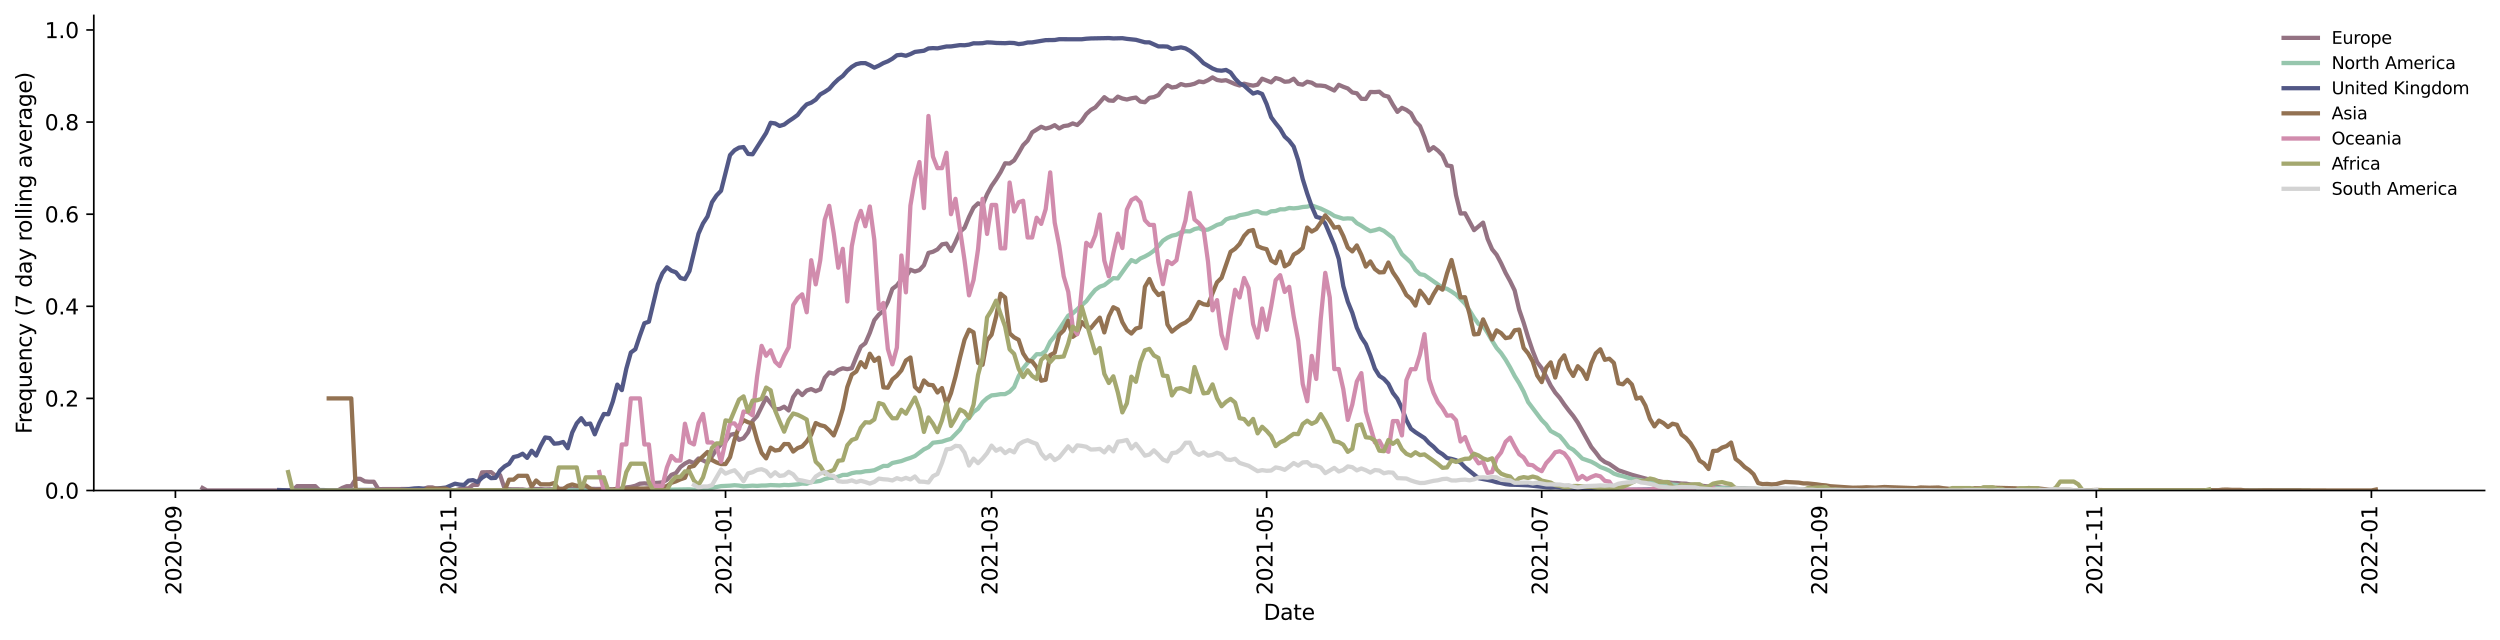 <?xml version="1.0" encoding="utf-8" standalone="no"?>
<!DOCTYPE svg PUBLIC "-//W3C//DTD SVG 1.1//EN"
  "http://www.w3.org/Graphics/SVG/1.1/DTD/svg11.dtd">
<svg height="298.621pt" version="1.1" viewBox="0 0 1166.981 298.621" width="1166.981pt" xmlns="http://www.w3.org/2000/svg" xmlns:xlink="http://www.w3.org/1999/xlink">
 <defs>
  <style type="text/css">*{stroke-linecap:butt;stroke-linejoin:round;}</style>
 </defs>
 <g id="figure_1">
  <g id="patch_1">
   <path d="M 0 298.621 
L 1166.981 298.621 
L 1166.981 0 
L 0 0 
z
" style="fill:#ffffff;"/>
  </g>
  <g id="axes_1">
   <g id="patch_2">
    <path d="M 43.781 228.96 
L 1159.781 228.96 
L 1159.781 7.2 
L 43.781 7.2 
z
" style="fill:#ffffff;"/>
   </g>
   <g id="matplotlib.axis_1">
    <g id="xtick_1">
     <g id="line2d_1">
      <defs>
       <path d="M 0 0 
L 0 3.5 
" id="maa915be727" style="stroke:#000000;stroke-width:0.8;"/>
      </defs>
      <g>
       <use style="stroke:#000000;stroke-width:0.8;" x="81.879" xlink:href="#maa915be727" y="228.96"/>
      </g>
     </g>
     <g id="text_1">
      <!-- 2020-09 -->
      <g transform="translate(84.639 277.743)rotate(-90)scale(0.1 -0.1)">
       <defs>
        <path d="M 1228 531 
L 3431 531 
L 3431 0 
L 469 0 
L 469 531 
Q 828 903 1448 1529 
Q 2069 2156 2228 2338 
Q 2531 2678 2651 2914 
Q 2772 3150 2772 3378 
Q 2772 3750 2511 3984 
Q 2250 4219 1831 4219 
Q 1534 4219 1204 4116 
Q 875 4013 500 3803 
L 500 4441 
Q 881 4594 1212 4672 
Q 1544 4750 1819 4750 
Q 2544 4750 2975 4387 
Q 3406 4025 3406 3419 
Q 3406 3131 3298 2873 
Q 3191 2616 2906 2266 
Q 2828 2175 2409 1742 
Q 1991 1309 1228 531 
z
" id="DejaVuSans-32" transform="scale(0.016)"/>
        <path d="M 2034 4250 
Q 1547 4250 1301 3770 
Q 1056 3291 1056 2328 
Q 1056 1369 1301 889 
Q 1547 409 2034 409 
Q 2525 409 2770 889 
Q 3016 1369 3016 2328 
Q 3016 3291 2770 3770 
Q 2525 4250 2034 4250 
z
M 2034 4750 
Q 2819 4750 3233 4129 
Q 3647 3509 3647 2328 
Q 3647 1150 3233 529 
Q 2819 -91 2034 -91 
Q 1250 -91 836 529 
Q 422 1150 422 2328 
Q 422 3509 836 4129 
Q 1250 4750 2034 4750 
z
" id="DejaVuSans-30" transform="scale(0.016)"/>
        <path d="M 313 2009 
L 1997 2009 
L 1997 1497 
L 313 1497 
L 313 2009 
z
" id="DejaVuSans-2d" transform="scale(0.016)"/>
        <path d="M 703 97 
L 703 672 
Q 941 559 1184 500 
Q 1428 441 1663 441 
Q 2288 441 2617 861 
Q 2947 1281 2994 2138 
Q 2813 1869 2534 1725 
Q 2256 1581 1919 1581 
Q 1219 1581 811 2004 
Q 403 2428 403 3163 
Q 403 3881 828 4315 
Q 1253 4750 1959 4750 
Q 2769 4750 3195 4129 
Q 3622 3509 3622 2328 
Q 3622 1225 3098 567 
Q 2575 -91 1691 -91 
Q 1453 -91 1209 -44 
Q 966 3 703 97 
z
M 1959 2075 
Q 2384 2075 2632 2365 
Q 2881 2656 2881 3163 
Q 2881 3666 2632 3958 
Q 2384 4250 1959 4250 
Q 1534 4250 1286 3958 
Q 1038 3666 1038 3163 
Q 1038 2656 1286 2365 
Q 1534 2075 1959 2075 
z
" id="DejaVuSans-39" transform="scale(0.016)"/>
       </defs>
       <use xlink:href="#DejaVuSans-32"/>
       <use x="63.623" xlink:href="#DejaVuSans-30"/>
       <use x="127.246" xlink:href="#DejaVuSans-32"/>
       <use x="190.869" xlink:href="#DejaVuSans-30"/>
       <use x="254.492" xlink:href="#DejaVuSans-2d"/>
       <use x="290.576" xlink:href="#DejaVuSans-30"/>
       <use x="354.199" xlink:href="#DejaVuSans-39"/>
      </g>
     </g>
    </g>
    <g id="xtick_2">
     <g id="line2d_2">
      <g>
       <use style="stroke:#000000;stroke-width:0.8;" x="210.276" xlink:href="#maa915be727" y="228.96"/>
      </g>
     </g>
     <g id="text_2">
      <!-- 2020-11 -->
      <g transform="translate(213.036 277.743)rotate(-90)scale(0.1 -0.1)">
       <defs>
        <path d="M 794 531 
L 1825 531 
L 1825 4091 
L 703 3866 
L 703 4441 
L 1819 4666 
L 2450 4666 
L 2450 531 
L 3481 531 
L 3481 0 
L 794 0 
L 794 531 
z
" id="DejaVuSans-31" transform="scale(0.016)"/>
       </defs>
       <use xlink:href="#DejaVuSans-32"/>
       <use x="63.623" xlink:href="#DejaVuSans-30"/>
       <use x="127.246" xlink:href="#DejaVuSans-32"/>
       <use x="190.869" xlink:href="#DejaVuSans-30"/>
       <use x="254.492" xlink:href="#DejaVuSans-2d"/>
       <use x="290.576" xlink:href="#DejaVuSans-31"/>
       <use x="354.199" xlink:href="#DejaVuSans-31"/>
      </g>
     </g>
    </g>
    <g id="xtick_3">
     <g id="line2d_3">
      <g>
       <use style="stroke:#000000;stroke-width:0.8;" x="338.673" xlink:href="#maa915be727" y="228.96"/>
      </g>
     </g>
     <g id="text_3">
      <!-- 2021-01 -->
      <g transform="translate(341.432 277.743)rotate(-90)scale(0.1 -0.1)">
       <use xlink:href="#DejaVuSans-32"/>
       <use x="63.623" xlink:href="#DejaVuSans-30"/>
       <use x="127.246" xlink:href="#DejaVuSans-32"/>
       <use x="190.869" xlink:href="#DejaVuSans-31"/>
       <use x="254.492" xlink:href="#DejaVuSans-2d"/>
       <use x="290.576" xlink:href="#DejaVuSans-30"/>
       <use x="354.199" xlink:href="#DejaVuSans-31"/>
      </g>
     </g>
    </g>
    <g id="xtick_4">
     <g id="line2d_4">
      <g>
       <use style="stroke:#000000;stroke-width:0.8;" x="462.86" xlink:href="#maa915be727" y="228.96"/>
      </g>
     </g>
     <g id="text_4">
      <!-- 2021-03 -->
      <g transform="translate(465.619 277.743)rotate(-90)scale(0.1 -0.1)">
       <defs>
        <path d="M 2597 2516 
Q 3050 2419 3304 2112 
Q 3559 1806 3559 1356 
Q 3559 666 3084 287 
Q 2609 -91 1734 -91 
Q 1441 -91 1130 -33 
Q 819 25 488 141 
L 488 750 
Q 750 597 1062 519 
Q 1375 441 1716 441 
Q 2309 441 2620 675 
Q 2931 909 2931 1356 
Q 2931 1769 2642 2001 
Q 2353 2234 1838 2234 
L 1294 2234 
L 1294 2753 
L 1863 2753 
Q 2328 2753 2575 2939 
Q 2822 3125 2822 3475 
Q 2822 3834 2567 4026 
Q 2313 4219 1838 4219 
Q 1578 4219 1281 4162 
Q 984 4106 628 3988 
L 628 4550 
Q 988 4650 1302 4700 
Q 1616 4750 1894 4750 
Q 2613 4750 3031 4423 
Q 3450 4097 3450 3541 
Q 3450 3153 3228 2886 
Q 3006 2619 2597 2516 
z
" id="DejaVuSans-33" transform="scale(0.016)"/>
       </defs>
       <use xlink:href="#DejaVuSans-32"/>
       <use x="63.623" xlink:href="#DejaVuSans-30"/>
       <use x="127.246" xlink:href="#DejaVuSans-32"/>
       <use x="190.869" xlink:href="#DejaVuSans-31"/>
       <use x="254.492" xlink:href="#DejaVuSans-2d"/>
       <use x="290.576" xlink:href="#DejaVuSans-30"/>
       <use x="354.199" xlink:href="#DejaVuSans-33"/>
      </g>
     </g>
    </g>
    <g id="xtick_5">
     <g id="line2d_5">
      <g>
       <use style="stroke:#000000;stroke-width:0.8;" x="591.257" xlink:href="#maa915be727" y="228.96"/>
      </g>
     </g>
     <g id="text_5">
      <!-- 2021-05 -->
      <g transform="translate(594.016 277.743)rotate(-90)scale(0.1 -0.1)">
       <defs>
        <path d="M 691 4666 
L 3169 4666 
L 3169 4134 
L 1269 4134 
L 1269 2991 
Q 1406 3038 1543 3061 
Q 1681 3084 1819 3084 
Q 2600 3084 3056 2656 
Q 3513 2228 3513 1497 
Q 3513 744 3044 326 
Q 2575 -91 1722 -91 
Q 1428 -91 1123 -41 
Q 819 9 494 109 
L 494 744 
Q 775 591 1075 516 
Q 1375 441 1709 441 
Q 2250 441 2565 725 
Q 2881 1009 2881 1497 
Q 2881 1984 2565 2268 
Q 2250 2553 1709 2553 
Q 1456 2553 1204 2497 
Q 953 2441 691 2322 
L 691 4666 
z
" id="DejaVuSans-35" transform="scale(0.016)"/>
       </defs>
       <use xlink:href="#DejaVuSans-32"/>
       <use x="63.623" xlink:href="#DejaVuSans-30"/>
       <use x="127.246" xlink:href="#DejaVuSans-32"/>
       <use x="190.869" xlink:href="#DejaVuSans-31"/>
       <use x="254.492" xlink:href="#DejaVuSans-2d"/>
       <use x="290.576" xlink:href="#DejaVuSans-30"/>
       <use x="354.199" xlink:href="#DejaVuSans-35"/>
      </g>
     </g>
    </g>
    <g id="xtick_6">
     <g id="line2d_6">
      <g>
       <use style="stroke:#000000;stroke-width:0.8;" x="719.654" xlink:href="#maa915be727" y="228.96"/>
      </g>
     </g>
     <g id="text_6">
      <!-- 2021-07 -->
      <g transform="translate(722.413 277.743)rotate(-90)scale(0.1 -0.1)">
       <defs>
        <path d="M 525 4666 
L 3525 4666 
L 3525 4397 
L 1831 0 
L 1172 0 
L 2766 4134 
L 525 4134 
L 525 4666 
z
" id="DejaVuSans-37" transform="scale(0.016)"/>
       </defs>
       <use xlink:href="#DejaVuSans-32"/>
       <use x="63.623" xlink:href="#DejaVuSans-30"/>
       <use x="127.246" xlink:href="#DejaVuSans-32"/>
       <use x="190.869" xlink:href="#DejaVuSans-31"/>
       <use x="254.492" xlink:href="#DejaVuSans-2d"/>
       <use x="290.576" xlink:href="#DejaVuSans-30"/>
       <use x="354.199" xlink:href="#DejaVuSans-37"/>
      </g>
     </g>
    </g>
    <g id="xtick_7">
     <g id="line2d_7">
      <g>
       <use style="stroke:#000000;stroke-width:0.8;" x="850.155" xlink:href="#maa915be727" y="228.96"/>
      </g>
     </g>
     <g id="text_7">
      <!-- 2021-09 -->
      <g transform="translate(852.915 277.743)rotate(-90)scale(0.1 -0.1)">
       <use xlink:href="#DejaVuSans-32"/>
       <use x="63.623" xlink:href="#DejaVuSans-30"/>
       <use x="127.246" xlink:href="#DejaVuSans-32"/>
       <use x="190.869" xlink:href="#DejaVuSans-31"/>
       <use x="254.492" xlink:href="#DejaVuSans-2d"/>
       <use x="290.576" xlink:href="#DejaVuSans-30"/>
       <use x="354.199" xlink:href="#DejaVuSans-39"/>
      </g>
     </g>
    </g>
    <g id="xtick_8">
     <g id="line2d_8">
      <g>
       <use style="stroke:#000000;stroke-width:0.8;" x="978.552" xlink:href="#maa915be727" y="228.96"/>
      </g>
     </g>
     <g id="text_8">
      <!-- 2021-11 -->
      <g transform="translate(981.312 277.743)rotate(-90)scale(0.1 -0.1)">
       <use xlink:href="#DejaVuSans-32"/>
       <use x="63.623" xlink:href="#DejaVuSans-30"/>
       <use x="127.246" xlink:href="#DejaVuSans-32"/>
       <use x="190.869" xlink:href="#DejaVuSans-31"/>
       <use x="254.492" xlink:href="#DejaVuSans-2d"/>
       <use x="290.576" xlink:href="#DejaVuSans-31"/>
       <use x="354.199" xlink:href="#DejaVuSans-31"/>
      </g>
     </g>
    </g>
    <g id="xtick_9">
     <g id="line2d_9">
      <g>
       <use style="stroke:#000000;stroke-width:0.8;" x="1106.949" xlink:href="#maa915be727" y="228.96"/>
      </g>
     </g>
     <g id="text_9">
      <!-- 2022-01 -->
      <g transform="translate(1109.708 277.743)rotate(-90)scale(0.1 -0.1)">
       <use xlink:href="#DejaVuSans-32"/>
       <use x="63.623" xlink:href="#DejaVuSans-30"/>
       <use x="127.246" xlink:href="#DejaVuSans-32"/>
       <use x="190.869" xlink:href="#DejaVuSans-32"/>
       <use x="254.492" xlink:href="#DejaVuSans-2d"/>
       <use x="290.576" xlink:href="#DejaVuSans-30"/>
       <use x="354.199" xlink:href="#DejaVuSans-31"/>
      </g>
     </g>
    </g>
    <g id="text_10">
     <!-- Date -->
     <g transform="translate(589.83 289.341)scale(0.1 -0.1)">
      <defs>
       <path d="M 1259 4147 
L 1259 519 
L 2022 519 
Q 2988 519 3436 956 
Q 3884 1394 3884 2338 
Q 3884 3275 3436 3711 
Q 2988 4147 2022 4147 
L 1259 4147 
z
M 628 4666 
L 1925 4666 
Q 3281 4666 3915 4102 
Q 4550 3538 4550 2338 
Q 4550 1131 3912 565 
Q 3275 0 1925 0 
L 628 0 
L 628 4666 
z
" id="DejaVuSans-44" transform="scale(0.016)"/>
       <path d="M 2194 1759 
Q 1497 1759 1228 1600 
Q 959 1441 959 1056 
Q 959 750 1161 570 
Q 1363 391 1709 391 
Q 2188 391 2477 730 
Q 2766 1069 2766 1631 
L 2766 1759 
L 2194 1759 
z
M 3341 1997 
L 3341 0 
L 2766 0 
L 2766 531 
Q 2569 213 2275 61 
Q 1981 -91 1556 -91 
Q 1019 -91 701 211 
Q 384 513 384 1019 
Q 384 1609 779 1909 
Q 1175 2209 1959 2209 
L 2766 2209 
L 2766 2266 
Q 2766 2663 2505 2880 
Q 2244 3097 1772 3097 
Q 1472 3097 1187 3025 
Q 903 2953 641 2809 
L 641 3341 
Q 956 3463 1253 3523 
Q 1550 3584 1831 3584 
Q 2591 3584 2966 3190 
Q 3341 2797 3341 1997 
z
" id="DejaVuSans-61" transform="scale(0.016)"/>
       <path d="M 1172 4494 
L 1172 3500 
L 2356 3500 
L 2356 3053 
L 1172 3053 
L 1172 1153 
Q 1172 725 1289 603 
Q 1406 481 1766 481 
L 2356 481 
L 2356 0 
L 1766 0 
Q 1100 0 847 248 
Q 594 497 594 1153 
L 594 3053 
L 172 3053 
L 172 3500 
L 594 3500 
L 594 4494 
L 1172 4494 
z
" id="DejaVuSans-74" transform="scale(0.016)"/>
       <path d="M 3597 1894 
L 3597 1613 
L 953 1613 
Q 991 1019 1311 708 
Q 1631 397 2203 397 
Q 2534 397 2845 478 
Q 3156 559 3463 722 
L 3463 178 
Q 3153 47 2828 -22 
Q 2503 -91 2169 -91 
Q 1331 -91 842 396 
Q 353 884 353 1716 
Q 353 2575 817 3079 
Q 1281 3584 2069 3584 
Q 2775 3584 3186 3129 
Q 3597 2675 3597 1894 
z
M 3022 2063 
Q 3016 2534 2758 2815 
Q 2500 3097 2075 3097 
Q 1594 3097 1305 2825 
Q 1016 2553 972 2059 
L 3022 2063 
z
" id="DejaVuSans-65" transform="scale(0.016)"/>
      </defs>
      <use xlink:href="#DejaVuSans-44"/>
      <use x="77.002" xlink:href="#DejaVuSans-61"/>
      <use x="138.281" xlink:href="#DejaVuSans-74"/>
      <use x="177.49" xlink:href="#DejaVuSans-65"/>
     </g>
    </g>
   </g>
   <g id="matplotlib.axis_2">
    <g id="ytick_1">
     <g id="line2d_10">
      <defs>
       <path d="M 0 0 
L -3.5 0 
" id="mb265feefce" style="stroke:#000000;stroke-width:0.8;"/>
      </defs>
      <g>
       <use style="stroke:#000000;stroke-width:0.8;" x="43.781" xlink:href="#mb265feefce" y="228.96"/>
      </g>
     </g>
     <g id="text_11">
      <!-- 0.0 -->
      <g transform="translate(20.878 232.759)scale(0.1 -0.1)">
       <defs>
        <path d="M 684 794 
L 1344 794 
L 1344 0 
L 684 0 
L 684 794 
z
" id="DejaVuSans-2e" transform="scale(0.016)"/>
       </defs>
       <use xlink:href="#DejaVuSans-30"/>
       <use x="63.623" xlink:href="#DejaVuSans-2e"/>
       <use x="95.41" xlink:href="#DejaVuSans-30"/>
      </g>
     </g>
    </g>
    <g id="ytick_2">
     <g id="line2d_11">
      <g>
       <use style="stroke:#000000;stroke-width:0.8;" x="43.781" xlink:href="#mb265feefce" y="185.966"/>
      </g>
     </g>
     <g id="text_12">
      <!-- 0.2 -->
      <g transform="translate(20.878 189.766)scale(0.1 -0.1)">
       <use xlink:href="#DejaVuSans-30"/>
       <use x="63.623" xlink:href="#DejaVuSans-2e"/>
       <use x="95.41" xlink:href="#DejaVuSans-32"/>
      </g>
     </g>
    </g>
    <g id="ytick_3">
     <g id="line2d_12">
      <g>
       <use style="stroke:#000000;stroke-width:0.8;" x="43.781" xlink:href="#mb265feefce" y="142.973"/>
      </g>
     </g>
     <g id="text_13">
      <!-- 0.4 -->
      <g transform="translate(20.878 146.772)scale(0.1 -0.1)">
       <defs>
        <path d="M 2419 4116 
L 825 1625 
L 2419 1625 
L 2419 4116 
z
M 2253 4666 
L 3047 4666 
L 3047 1625 
L 3713 1625 
L 3713 1100 
L 3047 1100 
L 3047 0 
L 2419 0 
L 2419 1100 
L 313 1100 
L 313 1709 
L 2253 4666 
z
" id="DejaVuSans-34" transform="scale(0.016)"/>
       </defs>
       <use xlink:href="#DejaVuSans-30"/>
       <use x="63.623" xlink:href="#DejaVuSans-2e"/>
       <use x="95.41" xlink:href="#DejaVuSans-34"/>
      </g>
     </g>
    </g>
    <g id="ytick_4">
     <g id="line2d_13">
      <g>
       <use style="stroke:#000000;stroke-width:0.8;" x="43.781" xlink:href="#mb265feefce" y="99.979"/>
      </g>
     </g>
     <g id="text_14">
      <!-- 0.6 -->
      <g transform="translate(20.878 103.779)scale(0.1 -0.1)">
       <defs>
        <path d="M 2113 2584 
Q 1688 2584 1439 2293 
Q 1191 2003 1191 1497 
Q 1191 994 1439 701 
Q 1688 409 2113 409 
Q 2538 409 2786 701 
Q 3034 994 3034 1497 
Q 3034 2003 2786 2293 
Q 2538 2584 2113 2584 
z
M 3366 4563 
L 3366 3988 
Q 3128 4100 2886 4159 
Q 2644 4219 2406 4219 
Q 1781 4219 1451 3797 
Q 1122 3375 1075 2522 
Q 1259 2794 1537 2939 
Q 1816 3084 2150 3084 
Q 2853 3084 3261 2657 
Q 3669 2231 3669 1497 
Q 3669 778 3244 343 
Q 2819 -91 2113 -91 
Q 1303 -91 875 529 
Q 447 1150 447 2328 
Q 447 3434 972 4092 
Q 1497 4750 2381 4750 
Q 2619 4750 2861 4703 
Q 3103 4656 3366 4563 
z
" id="DejaVuSans-36" transform="scale(0.016)"/>
       </defs>
       <use xlink:href="#DejaVuSans-30"/>
       <use x="63.623" xlink:href="#DejaVuSans-2e"/>
       <use x="95.41" xlink:href="#DejaVuSans-36"/>
      </g>
     </g>
    </g>
    <g id="ytick_5">
     <g id="line2d_14">
      <g>
       <use style="stroke:#000000;stroke-width:0.8;" x="43.781" xlink:href="#mb265feefce" y="56.986"/>
      </g>
     </g>
     <g id="text_15">
      <!-- 0.8 -->
      <g transform="translate(20.878 60.785)scale(0.1 -0.1)">
       <defs>
        <path d="M 2034 2216 
Q 1584 2216 1326 1975 
Q 1069 1734 1069 1313 
Q 1069 891 1326 650 
Q 1584 409 2034 409 
Q 2484 409 2743 651 
Q 3003 894 3003 1313 
Q 3003 1734 2745 1975 
Q 2488 2216 2034 2216 
z
M 1403 2484 
Q 997 2584 770 2862 
Q 544 3141 544 3541 
Q 544 4100 942 4425 
Q 1341 4750 2034 4750 
Q 2731 4750 3128 4425 
Q 3525 4100 3525 3541 
Q 3525 3141 3298 2862 
Q 3072 2584 2669 2484 
Q 3125 2378 3379 2068 
Q 3634 1759 3634 1313 
Q 3634 634 3220 271 
Q 2806 -91 2034 -91 
Q 1263 -91 848 271 
Q 434 634 434 1313 
Q 434 1759 690 2068 
Q 947 2378 1403 2484 
z
M 1172 3481 
Q 1172 3119 1398 2916 
Q 1625 2713 2034 2713 
Q 2441 2713 2670 2916 
Q 2900 3119 2900 3481 
Q 2900 3844 2670 4047 
Q 2441 4250 2034 4250 
Q 1625 4250 1398 4047 
Q 1172 3844 1172 3481 
z
" id="DejaVuSans-38" transform="scale(0.016)"/>
       </defs>
       <use xlink:href="#DejaVuSans-30"/>
       <use x="63.623" xlink:href="#DejaVuSans-2e"/>
       <use x="95.41" xlink:href="#DejaVuSans-38"/>
      </g>
     </g>
    </g>
    <g id="ytick_6">
     <g id="line2d_15">
      <g>
       <use style="stroke:#000000;stroke-width:0.8;" x="43.781" xlink:href="#mb265feefce" y="13.992"/>
      </g>
     </g>
     <g id="text_16">
      <!-- 1.0 -->
      <g transform="translate(20.878 17.791)scale(0.1 -0.1)">
       <use xlink:href="#DejaVuSans-31"/>
       <use x="63.623" xlink:href="#DejaVuSans-2e"/>
       <use x="95.41" xlink:href="#DejaVuSans-30"/>
      </g>
     </g>
    </g>
    <g id="text_17">
     <!-- Frequency (7 day rolling average) -->
     <g transform="translate(14.798 202.529)rotate(-90)scale(0.1 -0.1)">
      <defs>
       <path d="M 628 4666 
L 3309 4666 
L 3309 4134 
L 1259 4134 
L 1259 2759 
L 3109 2759 
L 3109 2228 
L 1259 2228 
L 1259 0 
L 628 0 
L 628 4666 
z
" id="DejaVuSans-46" transform="scale(0.016)"/>
       <path d="M 2631 2963 
Q 2534 3019 2420 3045 
Q 2306 3072 2169 3072 
Q 1681 3072 1420 2755 
Q 1159 2438 1159 1844 
L 1159 0 
L 581 0 
L 581 3500 
L 1159 3500 
L 1159 2956 
Q 1341 3275 1631 3429 
Q 1922 3584 2338 3584 
Q 2397 3584 2469 3576 
Q 2541 3569 2628 3553 
L 2631 2963 
z
" id="DejaVuSans-72" transform="scale(0.016)"/>
       <path d="M 947 1747 
Q 947 1113 1208 752 
Q 1469 391 1925 391 
Q 2381 391 2643 752 
Q 2906 1113 2906 1747 
Q 2906 2381 2643 2742 
Q 2381 3103 1925 3103 
Q 1469 3103 1208 2742 
Q 947 2381 947 1747 
z
M 2906 525 
Q 2725 213 2448 61 
Q 2172 -91 1784 -91 
Q 1150 -91 751 415 
Q 353 922 353 1747 
Q 353 2572 751 3078 
Q 1150 3584 1784 3584 
Q 2172 3584 2448 3432 
Q 2725 3281 2906 2969 
L 2906 3500 
L 3481 3500 
L 3481 -1331 
L 2906 -1331 
L 2906 525 
z
" id="DejaVuSans-71" transform="scale(0.016)"/>
       <path d="M 544 1381 
L 544 3500 
L 1119 3500 
L 1119 1403 
Q 1119 906 1312 657 
Q 1506 409 1894 409 
Q 2359 409 2629 706 
Q 2900 1003 2900 1516 
L 2900 3500 
L 3475 3500 
L 3475 0 
L 2900 0 
L 2900 538 
Q 2691 219 2414 64 
Q 2138 -91 1772 -91 
Q 1169 -91 856 284 
Q 544 659 544 1381 
z
M 1991 3584 
L 1991 3584 
z
" id="DejaVuSans-75" transform="scale(0.016)"/>
       <path d="M 3513 2113 
L 3513 0 
L 2938 0 
L 2938 2094 
Q 2938 2591 2744 2837 
Q 2550 3084 2163 3084 
Q 1697 3084 1428 2787 
Q 1159 2491 1159 1978 
L 1159 0 
L 581 0 
L 581 3500 
L 1159 3500 
L 1159 2956 
Q 1366 3272 1645 3428 
Q 1925 3584 2291 3584 
Q 2894 3584 3203 3211 
Q 3513 2838 3513 2113 
z
" id="DejaVuSans-6e" transform="scale(0.016)"/>
       <path d="M 3122 3366 
L 3122 2828 
Q 2878 2963 2633 3030 
Q 2388 3097 2138 3097 
Q 1578 3097 1268 2742 
Q 959 2388 959 1747 
Q 959 1106 1268 751 
Q 1578 397 2138 397 
Q 2388 397 2633 464 
Q 2878 531 3122 666 
L 3122 134 
Q 2881 22 2623 -34 
Q 2366 -91 2075 -91 
Q 1284 -91 818 406 
Q 353 903 353 1747 
Q 353 2603 823 3093 
Q 1294 3584 2113 3584 
Q 2378 3584 2631 3529 
Q 2884 3475 3122 3366 
z
" id="DejaVuSans-63" transform="scale(0.016)"/>
       <path d="M 2059 -325 
Q 1816 -950 1584 -1140 
Q 1353 -1331 966 -1331 
L 506 -1331 
L 506 -850 
L 844 -850 
Q 1081 -850 1212 -737 
Q 1344 -625 1503 -206 
L 1606 56 
L 191 3500 
L 800 3500 
L 1894 763 
L 2988 3500 
L 3597 3500 
L 2059 -325 
z
" id="DejaVuSans-79" transform="scale(0.016)"/>
       <path id="DejaVuSans-20" transform="scale(0.016)"/>
       <path d="M 1984 4856 
Q 1566 4138 1362 3434 
Q 1159 2731 1159 2009 
Q 1159 1288 1364 580 
Q 1569 -128 1984 -844 
L 1484 -844 
Q 1016 -109 783 600 
Q 550 1309 550 2009 
Q 550 2706 781 3412 
Q 1013 4119 1484 4856 
L 1984 4856 
z
" id="DejaVuSans-28" transform="scale(0.016)"/>
       <path d="M 2906 2969 
L 2906 4863 
L 3481 4863 
L 3481 0 
L 2906 0 
L 2906 525 
Q 2725 213 2448 61 
Q 2172 -91 1784 -91 
Q 1150 -91 751 415 
Q 353 922 353 1747 
Q 353 2572 751 3078 
Q 1150 3584 1784 3584 
Q 2172 3584 2448 3432 
Q 2725 3281 2906 2969 
z
M 947 1747 
Q 947 1113 1208 752 
Q 1469 391 1925 391 
Q 2381 391 2643 752 
Q 2906 1113 2906 1747 
Q 2906 2381 2643 2742 
Q 2381 3103 1925 3103 
Q 1469 3103 1208 2742 
Q 947 2381 947 1747 
z
" id="DejaVuSans-64" transform="scale(0.016)"/>
       <path d="M 1959 3097 
Q 1497 3097 1228 2736 
Q 959 2375 959 1747 
Q 959 1119 1226 758 
Q 1494 397 1959 397 
Q 2419 397 2687 759 
Q 2956 1122 2956 1747 
Q 2956 2369 2687 2733 
Q 2419 3097 1959 3097 
z
M 1959 3584 
Q 2709 3584 3137 3096 
Q 3566 2609 3566 1747 
Q 3566 888 3137 398 
Q 2709 -91 1959 -91 
Q 1206 -91 779 398 
Q 353 888 353 1747 
Q 353 2609 779 3096 
Q 1206 3584 1959 3584 
z
" id="DejaVuSans-6f" transform="scale(0.016)"/>
       <path d="M 603 4863 
L 1178 4863 
L 1178 0 
L 603 0 
L 603 4863 
z
" id="DejaVuSans-6c" transform="scale(0.016)"/>
       <path d="M 603 3500 
L 1178 3500 
L 1178 0 
L 603 0 
L 603 3500 
z
M 603 4863 
L 1178 4863 
L 1178 4134 
L 603 4134 
L 603 4863 
z
" id="DejaVuSans-69" transform="scale(0.016)"/>
       <path d="M 2906 1791 
Q 2906 2416 2648 2759 
Q 2391 3103 1925 3103 
Q 1463 3103 1205 2759 
Q 947 2416 947 1791 
Q 947 1169 1205 825 
Q 1463 481 1925 481 
Q 2391 481 2648 825 
Q 2906 1169 2906 1791 
z
M 3481 434 
Q 3481 -459 3084 -895 
Q 2688 -1331 1869 -1331 
Q 1566 -1331 1297 -1286 
Q 1028 -1241 775 -1147 
L 775 -588 
Q 1028 -725 1275 -790 
Q 1522 -856 1778 -856 
Q 2344 -856 2625 -561 
Q 2906 -266 2906 331 
L 2906 616 
Q 2728 306 2450 153 
Q 2172 0 1784 0 
Q 1141 0 747 490 
Q 353 981 353 1791 
Q 353 2603 747 3093 
Q 1141 3584 1784 3584 
Q 2172 3584 2450 3431 
Q 2728 3278 2906 2969 
L 2906 3500 
L 3481 3500 
L 3481 434 
z
" id="DejaVuSans-67" transform="scale(0.016)"/>
       <path d="M 191 3500 
L 800 3500 
L 1894 563 
L 2988 3500 
L 3597 3500 
L 2284 0 
L 1503 0 
L 191 3500 
z
" id="DejaVuSans-76" transform="scale(0.016)"/>
       <path d="M 513 4856 
L 1013 4856 
Q 1481 4119 1714 3412 
Q 1947 2706 1947 2009 
Q 1947 1309 1714 600 
Q 1481 -109 1013 -844 
L 513 -844 
Q 928 -128 1133 580 
Q 1338 1288 1338 2009 
Q 1338 2731 1133 3434 
Q 928 4138 513 4856 
z
" id="DejaVuSans-29" transform="scale(0.016)"/>
      </defs>
      <use xlink:href="#DejaVuSans-46"/>
      <use x="50.27" xlink:href="#DejaVuSans-72"/>
      <use x="89.133" xlink:href="#DejaVuSans-65"/>
      <use x="150.656" xlink:href="#DejaVuSans-71"/>
      <use x="214.133" xlink:href="#DejaVuSans-75"/>
      <use x="277.512" xlink:href="#DejaVuSans-65"/>
      <use x="339.035" xlink:href="#DejaVuSans-6e"/>
      <use x="402.414" xlink:href="#DejaVuSans-63"/>
      <use x="457.395" xlink:href="#DejaVuSans-79"/>
      <use x="516.574" xlink:href="#DejaVuSans-20"/>
      <use x="548.361" xlink:href="#DejaVuSans-28"/>
      <use x="587.375" xlink:href="#DejaVuSans-37"/>
      <use x="650.998" xlink:href="#DejaVuSans-20"/>
      <use x="682.785" xlink:href="#DejaVuSans-64"/>
      <use x="746.262" xlink:href="#DejaVuSans-61"/>
      <use x="807.541" xlink:href="#DejaVuSans-79"/>
      <use x="866.721" xlink:href="#DejaVuSans-20"/>
      <use x="898.508" xlink:href="#DejaVuSans-72"/>
      <use x="937.371" xlink:href="#DejaVuSans-6f"/>
      <use x="998.553" xlink:href="#DejaVuSans-6c"/>
      <use x="1026.336" xlink:href="#DejaVuSans-6c"/>
      <use x="1054.119" xlink:href="#DejaVuSans-69"/>
      <use x="1081.902" xlink:href="#DejaVuSans-6e"/>
      <use x="1145.281" xlink:href="#DejaVuSans-67"/>
      <use x="1208.758" xlink:href="#DejaVuSans-20"/>
      <use x="1240.545" xlink:href="#DejaVuSans-61"/>
      <use x="1301.824" xlink:href="#DejaVuSans-76"/>
      <use x="1361.004" xlink:href="#DejaVuSans-65"/>
      <use x="1422.527" xlink:href="#DejaVuSans-72"/>
      <use x="1463.641" xlink:href="#DejaVuSans-61"/>
      <use x="1524.92" xlink:href="#DejaVuSans-67"/>
      <use x="1588.396" xlink:href="#DejaVuSans-65"/>
      <use x="1649.92" xlink:href="#DejaVuSans-29"/>
     </g>
    </g>
   </g>
   <g id="line2d_16">
    <path clip-path="url(#p77f44161f8)" d="M 94.509 227.782 
L 96.613 228.96 
L 136.606 228.96 
L 138.711 226.913 
L 147.13 226.913 
L 149.235 228.96 
L 157.655 228.96 
L 159.759 227.766 
L 161.864 226.955 
L 163.969 226.955 
L 166.074 223.515 
L 168.179 223.515 
L 170.284 224.709 
L 172.389 224.879 
L 174.493 224.879 
L 176.598 228.318 
L 197.647 228.243 
L 199.752 227.527 
L 201.857 227.527 
L 203.962 228.243 
L 208.171 228.243 
L 210.276 228.96 
L 212.381 228.96 
L 214.486 228.293 
L 216.591 227.982 
L 218.696 227.982 
L 220.8 226.328 
L 222.905 226.328 
L 225.01 220.481 
L 229.22 220.387 
L 231.325 222.041 
L 233.43 221.776 
L 235.535 227.991 
L 237.639 228.396 
L 243.954 228.45 
L 246.059 228.75 
L 248.164 228.253 
L 252.373 228.294 
L 254.478 228.463 
L 256.583 228.393 
L 258.688 228.493 
L 260.793 228.129 
L 267.108 228.199 
L 271.317 228.521 
L 273.422 228.429 
L 275.527 228.2 
L 281.842 228.256 
L 286.051 228.415 
L 290.261 228.312 
L 292.366 227.507 
L 294.471 227.277 
L 296.576 226.762 
L 298.681 225.794 
L 300.785 225.631 
L 302.89 225.828 
L 304.995 225.472 
L 307.1 225.376 
L 309.205 225.155 
L 311.31 223.965 
L 313.415 221.658 
L 315.519 220.845 
L 317.624 217.97 
L 319.729 216.396 
L 321.834 215.295 
L 323.939 216.22 
L 326.044 214.036 
L 328.149 214.903 
L 330.254 215.99 
L 332.358 212.986 
L 334.463 209.77 
L 336.568 207.405 
L 338.673 206.034 
L 340.778 202.989 
L 342.883 202.535 
L 344.988 205.333 
L 347.092 204.528 
L 349.197 201.764 
L 351.302 196.505 
L 353.407 194.191 
L 357.617 185.646 
L 359.722 188.229 
L 361.827 191.027 
L 363.931 190.927 
L 366.036 189.857 
L 368.141 191.602 
L 370.246 185.35 
L 372.351 182.372 
L 374.456 184.415 
L 376.561 182.295 
L 378.665 181.61 
L 380.77 182.604 
L 382.875 181.756 
L 384.98 176.337 
L 387.085 173.874 
L 389.19 174.425 
L 391.295 172.743 
L 393.4 171.909 
L 395.504 172.319 
L 397.609 171.889 
L 399.714 166.652 
L 401.819 161.836 
L 403.924 160.211 
L 406.029 155.348 
L 408.134 149.433 
L 410.238 146.856 
L 412.343 145.088 
L 414.448 140.85 
L 416.553 134.826 
L 418.658 133.246 
L 420.763 130.465 
L 422.868 129.182 
L 424.972 125.906 
L 427.077 126.732 
L 429.182 126.073 
L 431.287 123.797 
L 433.392 118.068 
L 435.497 117.516 
L 437.602 116.426 
L 439.707 114.071 
L 441.811 113.712 
L 443.916 117.142 
L 446.021 112.973 
L 448.126 108.192 
L 450.231 106.354 
L 452.336 101.236 
L 454.441 96.91 
L 456.545 94.919 
L 458.65 95.717 
L 460.755 90.682 
L 462.86 86.776 
L 464.965 83.74 
L 467.07 80.356 
L 469.175 76.225 
L 471.28 76.342 
L 473.384 74.883 
L 475.489 71.465 
L 477.594 67.766 
L 479.699 65.636 
L 481.804 61.774 
L 486.014 59.17 
L 488.118 60.023 
L 490.223 59.471 
L 492.328 58.433 
L 494.433 59.955 
L 496.538 58.85 
L 498.643 58.563 
L 500.748 57.607 
L 502.853 58.353 
L 504.957 56.346 
L 507.062 53.263 
L 509.167 51.326 
L 511.272 50.135 
L 515.482 45.362 
L 517.587 46.9 
L 519.691 47.054 
L 521.796 45.109 
L 523.901 45.985 
L 526.006 46.446 
L 528.111 45.89 
L 530.216 45.54 
L 532.321 47.405 
L 534.426 47.713 
L 536.53 45.679 
L 538.635 45.326 
L 540.74 44.404 
L 542.845 41.688 
L 544.95 39.754 
L 547.055 40.836 
L 549.16 40.52 
L 551.264 39.24 
L 553.369 39.851 
L 555.474 39.625 
L 557.579 39.092 
L 559.684 38.016 
L 561.789 38.375 
L 563.894 37.424 
L 565.999 36.131 
L 568.103 37.331 
L 570.208 37.687 
L 572.313 37.436 
L 576.523 39.252 
L 578.628 39.897 
L 580.733 39.067 
L 582.837 39.587 
L 584.942 39.979 
L 587.047 39.516 
L 589.152 36.75 
L 593.362 38.425 
L 595.467 36.436 
L 597.572 37.009 
L 599.676 38.168 
L 601.781 37.994 
L 603.886 36.758 
L 605.991 39.154 
L 608.096 39.527 
L 610.201 38.141 
L 612.306 38.612 
L 614.41 39.897 
L 616.515 39.949 
L 618.62 40.214 
L 622.83 42.257 
L 624.935 39.594 
L 627.04 40.514 
L 629.145 41.293 
L 631.249 43.163 
L 633.354 43.55 
L 635.459 46.11 
L 637.564 46.183 
L 639.669 42.934 
L 641.774 42.993 
L 643.879 42.815 
L 645.983 44.573 
L 648.088 45.113 
L 650.193 48.89 
L 652.298 52.219 
L 654.403 50.349 
L 656.508 51.312 
L 658.613 52.852 
L 660.717 56.69 
L 662.822 58.811 
L 664.927 64.03 
L 667.032 70.313 
L 669.137 68.693 
L 671.242 70.316 
L 673.347 72.5 
L 675.452 77.24 
L 677.556 77.568 
L 679.661 91.106 
L 681.766 99.677 
L 683.871 99.567 
L 688.081 107.426 
L 692.29 103.922 
L 694.395 111.493 
L 696.5 116.345 
L 698.605 118.923 
L 700.71 122.9 
L 702.815 127.415 
L 704.92 131.243 
L 707.025 135.574 
L 709.129 144.517 
L 711.234 150.677 
L 713.339 157.555 
L 715.444 163.785 
L 717.549 169.086 
L 719.654 171.849 
L 721.759 175.799 
L 723.863 179.99 
L 725.968 183.269 
L 728.073 185.718 
L 730.178 188.8 
L 732.283 191.599 
L 734.388 194.189 
L 736.493 197.268 
L 742.807 208.647 
L 744.912 211.245 
L 747.017 214.059 
L 749.122 215.648 
L 751.227 216.561 
L 755.436 219.495 
L 761.751 221.638 
L 770.171 223.936 
L 772.275 224.164 
L 776.485 225.071 
L 778.59 225.111 
L 780.695 225.413 
L 782.8 225.478 
L 784.905 225.72 
L 787.009 225.777 
L 789.114 226.167 
L 795.429 226.873 
L 799.639 227.272 
L 801.744 227.327 
L 803.848 227.647 
L 810.163 227.799 
L 822.792 228.487 
L 824.897 228.367 
L 839.631 228.632 
L 896.463 228.932 
L 911.197 228.83 
L 919.616 228.892 
L 928.035 228.919 
L 936.455 228.843 
L 940.665 228.905 
L 942.77 228.687 
L 944.874 228.582 
L 951.189 228.599 
L 955.399 228.952 
L 1073.271 228.897 
L 1073.271 228.897 
" style="fill:none;stroke:#947383;stroke-linecap:square;stroke-width:2;"/>
   </g>
   <g id="line2d_17">
    <path clip-path="url(#p77f44161f8)" d="M 203.962 228.532 
L 206.066 228.829 
L 212.381 228.829 
L 214.486 228.96 
L 233.43 228.779 
L 235.535 228.922 
L 254.478 228.82 
L 258.688 228.766 
L 260.793 228.718 
L 265.003 228.815 
L 271.317 228.96 
L 281.842 228.937 
L 290.261 228.96 
L 309.205 228.617 
L 317.624 228.484 
L 321.834 228.413 
L 323.939 228.615 
L 326.044 228.25 
L 332.358 227.725 
L 336.568 226.916 
L 340.778 226.707 
L 342.883 226.494 
L 344.988 226.673 
L 347.092 227.012 
L 351.302 226.699 
L 353.407 226.824 
L 355.512 226.653 
L 357.617 226.628 
L 359.722 226.428 
L 363.931 226.598 
L 366.036 226.363 
L 368.141 226.462 
L 372.351 226.083 
L 374.456 225.717 
L 376.561 225.834 
L 378.665 224.985 
L 380.77 224.805 
L 382.875 224.474 
L 384.98 223.615 
L 387.085 223.074 
L 389.19 223.044 
L 391.295 222.486 
L 393.4 221.695 
L 395.504 221.65 
L 397.609 220.871 
L 399.714 220.487 
L 401.819 220.463 
L 403.924 219.978 
L 406.029 219.84 
L 408.134 219.499 
L 412.343 217.508 
L 414.448 217.486 
L 416.553 216.118 
L 420.763 215.227 
L 422.868 214.409 
L 424.972 213.739 
L 427.077 212.873 
L 431.287 209.739 
L 433.392 208.735 
L 435.497 206.674 
L 439.707 206.146 
L 441.811 205.429 
L 443.916 204.834 
L 448.126 200.504 
L 450.231 196.958 
L 452.336 195.086 
L 454.441 192.299 
L 456.545 190.783 
L 458.65 187.743 
L 460.755 185.835 
L 462.86 184.564 
L 464.965 184.349 
L 467.07 183.976 
L 469.175 183.966 
L 471.28 182.85 
L 473.384 180.696 
L 475.489 175.587 
L 477.594 171.928 
L 479.699 169.335 
L 481.804 167.711 
L 483.909 165.337 
L 486.014 165.362 
L 488.118 163.856 
L 490.223 159.517 
L 492.328 156.942 
L 498.643 147.337 
L 500.748 146.288 
L 504.957 142.448 
L 507.062 140.629 
L 509.167 137.796 
L 511.272 135.296 
L 513.377 133.829 
L 515.482 133.097 
L 519.691 129.832 
L 521.796 129.972 
L 526.006 124.056 
L 528.111 121.404 
L 530.216 122.322 
L 532.321 120.659 
L 534.426 119.723 
L 536.53 118.549 
L 538.635 117.035 
L 540.74 114.909 
L 542.845 112.355 
L 544.95 110.978 
L 547.055 110.005 
L 549.16 109.552 
L 551.264 108.403 
L 553.369 107.938 
L 555.474 108.006 
L 557.579 106.936 
L 559.684 106.466 
L 561.789 107.429 
L 563.894 107.171 
L 565.999 106.148 
L 568.103 104.99 
L 570.208 104.375 
L 572.313 102.405 
L 574.418 101.691 
L 576.523 101.428 
L 578.628 100.482 
L 582.837 99.661 
L 584.942 98.86 
L 587.047 98.571 
L 589.152 99.522 
L 591.257 99.687 
L 593.362 98.635 
L 595.467 98.481 
L 597.572 97.698 
L 599.676 97.722 
L 601.781 97.074 
L 603.886 97.261 
L 605.991 97.055 
L 608.096 96.631 
L 610.201 96.46 
L 612.306 95.894 
L 616.515 97.374 
L 620.725 99.424 
L 622.83 100.778 
L 627.04 102.095 
L 629.145 101.928 
L 631.249 102.056 
L 633.354 104.16 
L 635.459 105.344 
L 637.564 106.732 
L 639.669 107.912 
L 641.774 107.457 
L 643.879 106.811 
L 645.983 107.756 
L 650.193 111.02 
L 652.298 115.039 
L 654.403 118.649 
L 658.613 122.578 
L 660.717 126.043 
L 662.822 127.994 
L 664.927 128.369 
L 673.347 134.263 
L 675.452 134.827 
L 677.556 136.078 
L 679.661 137.52 
L 683.871 141.789 
L 685.976 144.917 
L 688.081 148.327 
L 690.186 151.263 
L 692.29 152.068 
L 694.395 155.388 
L 696.5 159.029 
L 698.605 162.417 
L 700.71 164.82 
L 702.815 167.932 
L 704.92 171.522 
L 707.025 175.517 
L 709.129 178.884 
L 711.234 182.826 
L 713.339 187.71 
L 719.654 196.081 
L 721.759 198.186 
L 723.863 201.195 
L 728.073 203.502 
L 730.178 206.015 
L 732.283 208.78 
L 734.388 209.962 
L 736.493 211.931 
L 738.598 214.066 
L 742.807 215.521 
L 744.912 216.653 
L 747.017 218.007 
L 749.122 218.785 
L 751.227 219.692 
L 753.332 221.054 
L 755.436 221.81 
L 757.541 222.262 
L 761.751 223.539 
L 765.961 224.206 
L 768.066 224.783 
L 770.171 225.238 
L 772.275 225.448 
L 774.38 225.813 
L 776.485 226.053 
L 780.695 226.183 
L 782.8 226.477 
L 789.114 227.023 
L 793.324 227.358 
L 801.744 227.752 
L 808.058 228.035 
L 812.268 228.038 
L 820.687 228.204 
L 824.897 228.396 
L 829.107 228.45 
L 837.526 228.722 
L 864.89 228.714 
L 869.099 228.801 
L 877.519 228.888 
L 1077.481 228.949 
L 1077.481 228.949 
" style="fill:none;stroke:#96c6ad;stroke-linecap:square;stroke-width:2;"/>
   </g>
   <g id="line2d_18">
    <path clip-path="url(#p77f44161f8)" d="M 130.291 228.744 
L 134.501 228.882 
L 142.92 228.798 
L 151.34 228.769 
L 153.445 228.931 
L 159.759 228.911 
L 163.969 228.911 
L 166.074 228.718 
L 174.493 228.691 
L 176.598 228.884 
L 185.018 228.96 
L 187.123 228.695 
L 189.227 228.548 
L 193.437 228 
L 195.542 227.89 
L 201.857 228.566 
L 203.962 228.052 
L 208.171 227.588 
L 212.381 225.782 
L 214.486 226.207 
L 216.591 226.374 
L 218.696 224.368 
L 220.8 224.125 
L 222.905 224.989 
L 225.01 222.992 
L 227.115 221.703 
L 229.22 223.187 
L 231.325 223.065 
L 233.43 219.625 
L 235.535 217.7 
L 237.639 216.501 
L 239.744 213.339 
L 241.849 212.866 
L 243.954 211.797 
L 246.059 213.726 
L 248.164 210.411 
L 250.269 212.639 
L 252.373 208.105 
L 254.478 204.205 
L 256.583 204.503 
L 258.688 207.11 
L 260.793 206.929 
L 262.898 206.318 
L 265.003 209.223 
L 267.108 201.906 
L 269.212 197.612 
L 271.317 195.212 
L 273.422 198.089 
L 275.527 197.707 
L 277.632 202.734 
L 279.737 197.472 
L 281.842 193.257 
L 283.946 193.369 
L 286.051 187.432 
L 288.156 179.538 
L 290.261 182.101 
L 292.366 172.106 
L 294.471 164.56 
L 296.576 163.024 
L 298.681 156.703 
L 300.785 150.879 
L 302.89 150.172 
L 307.1 132.673 
L 309.205 127.571 
L 311.31 124.782 
L 313.415 126.357 
L 315.519 127.126 
L 317.624 129.751 
L 319.729 130.3 
L 321.834 126.54 
L 326.044 109.102 
L 328.149 104.31 
L 330.254 101.066 
L 332.358 94.411 
L 334.463 91.249 
L 336.568 89.065 
L 340.778 72.391 
L 342.883 70.131 
L 344.988 68.915 
L 347.092 68.649 
L 349.197 71.847 
L 351.302 72.02 
L 357.617 62.072 
L 359.722 57.326 
L 361.827 57.616 
L 363.931 58.803 
L 366.036 58.151 
L 368.141 56.582 
L 370.246 55.184 
L 372.351 53.634 
L 374.456 50.867 
L 376.561 48.717 
L 378.665 47.922 
L 380.77 46.539 
L 382.875 44.077 
L 384.98 42.897 
L 387.085 41.489 
L 389.19 39.053 
L 391.295 37.027 
L 393.4 35.463 
L 395.504 33.049 
L 397.609 31.217 
L 399.714 29.952 
L 401.819 29.476 
L 403.924 29.457 
L 406.029 30.419 
L 408.134 31.582 
L 410.238 30.633 
L 412.343 29.448 
L 414.448 28.61 
L 416.553 27.408 
L 418.658 25.795 
L 420.763 25.576 
L 422.868 26.029 
L 424.972 25.252 
L 427.077 24.231 
L 431.287 23.69 
L 433.392 22.612 
L 435.497 22.459 
L 437.602 22.568 
L 441.811 21.696 
L 443.916 21.67 
L 448.126 21.055 
L 450.231 21.126 
L 452.336 20.84 
L 454.441 20.208 
L 456.545 20.237 
L 458.65 20.149 
L 460.755 19.784 
L 462.86 19.851 
L 464.965 20.052 
L 469.175 20.164 
L 471.28 19.994 
L 473.384 20.092 
L 475.489 20.582 
L 477.594 20.34 
L 479.699 19.837 
L 481.804 19.78 
L 488.118 18.739 
L 492.328 18.675 
L 494.433 18.297 
L 498.643 18.32 
L 504.957 18.326 
L 507.062 18.075 
L 509.167 17.941 
L 515.482 17.815 
L 517.587 17.76 
L 519.691 17.929 
L 523.901 17.818 
L 526.006 18.144 
L 530.216 18.585 
L 534.426 19.737 
L 536.53 19.78 
L 540.74 21.66 
L 542.845 21.646 
L 544.95 21.752 
L 547.055 22.83 
L 551.264 22.121 
L 553.369 22.588 
L 555.474 23.758 
L 557.579 25.397 
L 559.684 27.306 
L 561.789 29.471 
L 565.999 31.97 
L 568.103 32.803 
L 570.208 33.002 
L 572.313 32.648 
L 574.418 33.833 
L 576.523 36.7 
L 578.628 38.866 
L 580.733 39.954 
L 582.837 41.894 
L 584.942 43.677 
L 587.047 43.002 
L 589.152 43.867 
L 591.257 48.581 
L 593.362 54.705 
L 595.467 57.549 
L 597.572 60.146 
L 599.676 63.748 
L 601.781 65.69 
L 603.886 68.434 
L 605.991 74.82 
L 608.096 83.591 
L 610.201 90.359 
L 612.306 96.377 
L 614.41 101.221 
L 616.515 101.789 
L 618.62 104.369 
L 622.83 114.335 
L 624.935 120.902 
L 627.04 133.553 
L 629.145 140.823 
L 631.249 146.037 
L 633.354 152.949 
L 635.459 157.497 
L 637.564 160.639 
L 639.669 165.957 
L 641.774 172.07 
L 643.879 175.458 
L 645.983 176.853 
L 648.088 179.157 
L 650.193 183.431 
L 652.298 186.149 
L 654.403 190.609 
L 656.508 196.146 
L 658.613 200.141 
L 660.717 201.744 
L 664.927 204.465 
L 667.032 206.782 
L 669.137 208.512 
L 671.242 210.681 
L 673.347 212.01 
L 675.452 213.796 
L 677.556 214.215 
L 679.661 214.829 
L 681.766 215.93 
L 683.871 218.126 
L 690.186 223.208 
L 694.395 224.028 
L 696.5 224.48 
L 698.605 225.108 
L 700.71 225.476 
L 702.815 225.985 
L 704.92 226.234 
L 709.129 226.351 
L 713.339 226.539 
L 721.759 227.422 
L 723.863 227.541 
L 725.968 227.417 
L 730.178 227.673 
L 732.283 227.585 
L 738.598 227.891 
L 747.017 228.513 
L 755.436 228.71 
L 770.171 228.515 
L 772.275 228.627 
L 774.38 228.368 
L 776.485 227.924 
L 778.59 227.86 
L 784.905 228.203 
L 787.009 228.736 
L 793.324 228.822 
L 881.728 228.908 
L 1022.754 228.951 
L 1022.754 228.951 
" style="fill:none;stroke:#525886;stroke-linecap:square;stroke-width:2;"/>
   </g>
   <g id="line2d_19">
    <path clip-path="url(#p77f44161f8)" d="M 153.445 185.966 
L 163.969 185.966 
L 166.074 228.96 
L 197.647 228.96 
L 199.752 228.117 
L 208.171 228.117 
L 210.276 228.96 
L 235.535 228.96 
L 237.639 223.902 
L 239.744 223.902 
L 241.849 222.111 
L 246.059 222.111 
L 248.164 227.169 
L 250.269 224.302 
L 252.373 226.094 
L 256.583 226.094 
L 258.688 225.471 
L 260.793 228.337 
L 262.898 228.337 
L 265.003 226.828 
L 267.108 226.135 
L 269.212 226.758 
L 271.317 226.758 
L 273.422 226.593 
L 275.527 228.102 
L 277.632 228.795 
L 279.737 228.615 
L 281.842 228.615 
L 283.946 228.78 
L 286.051 228.618 
L 288.156 228.029 
L 290.261 228.209 
L 292.366 228.071 
L 300.785 228.035 
L 302.89 227.937 
L 307.1 227.345 
L 309.205 227.562 
L 311.31 226.868 
L 313.415 225.376 
L 315.519 224.669 
L 317.624 223.735 
L 319.729 223.027 
L 321.834 217.986 
L 323.939 217.477 
L 326.044 214.966 
L 330.254 210.983 
L 332.358 214.758 
L 334.463 215.845 
L 336.568 216.617 
L 338.673 216.621 
L 340.778 213.391 
L 342.883 205.295 
L 344.988 199.019 
L 347.092 196.102 
L 349.197 197.106 
L 351.302 197.72 
L 353.407 205.362 
L 355.512 211.408 
L 357.617 213.954 
L 359.722 208.967 
L 361.827 210.313 
L 363.931 209.994 
L 366.036 207.268 
L 368.141 207.302 
L 370.246 210.788 
L 372.351 209.155 
L 374.456 208.4 
L 376.561 206.087 
L 378.665 202.911 
L 380.77 197.466 
L 382.875 198.464 
L 384.98 198.987 
L 387.085 200.909 
L 389.19 203.255 
L 391.295 197.936 
L 393.4 190.933 
L 395.504 180.699 
L 397.609 174.853 
L 399.714 173.398 
L 401.819 169.057 
L 403.924 171.433 
L 406.029 165.122 
L 408.134 168.476 
L 410.238 166.979 
L 412.343 180.802 
L 414.448 180.986 
L 416.553 177.123 
L 418.658 175.353 
L 420.763 172.876 
L 422.868 168.277 
L 424.972 166.876 
L 427.077 180.585 
L 429.182 182.622 
L 431.287 177.603 
L 433.392 179.582 
L 435.497 179.815 
L 437.602 183.215 
L 439.707 181.145 
L 441.811 188.834 
L 443.916 183.512 
L 446.021 175.792 
L 448.126 166.864 
L 450.231 158.608 
L 452.336 153.901 
L 454.441 155.154 
L 456.545 169.372 
L 458.65 170.26 
L 460.755 158.906 
L 462.86 156.242 
L 464.965 147.823 
L 467.07 137.126 
L 469.175 138.855 
L 471.28 155.59 
L 473.384 157.48 
L 475.489 158.626 
L 477.594 164.956 
L 479.699 168.175 
L 481.804 168.713 
L 483.909 171.462 
L 486.014 177.714 
L 488.118 177.277 
L 490.223 165.765 
L 492.328 164.631 
L 494.433 156.294 
L 496.538 154.213 
L 498.643 149.728 
L 500.748 157.22 
L 502.853 155.669 
L 504.957 150.33 
L 507.062 152.536 
L 509.167 153.206 
L 511.272 150.612 
L 513.377 148.279 
L 515.482 155.166 
L 517.587 147.654 
L 519.691 143.409 
L 521.796 144.445 
L 523.901 150.37 
L 526.006 154.029 
L 528.111 155.694 
L 530.216 153.376 
L 532.321 152.782 
L 534.426 133.912 
L 536.53 130.238 
L 538.635 135.097 
L 540.74 137.718 
L 542.845 136.681 
L 544.95 151.473 
L 547.055 154.797 
L 549.16 153.08 
L 551.264 151.566 
L 553.369 150.552 
L 555.474 148.874 
L 559.684 140.942 
L 561.789 142.026 
L 563.894 142.404 
L 565.999 136.901 
L 568.103 131.774 
L 570.208 129.707 
L 574.418 117.547 
L 576.523 116.126 
L 578.628 113.893 
L 580.733 110.14 
L 582.837 107.888 
L 584.942 107.366 
L 587.047 114.895 
L 589.152 115.798 
L 591.257 116.331 
L 593.362 121.58 
L 595.467 122.861 
L 597.572 117.476 
L 599.676 124.327 
L 601.781 123.096 
L 603.886 118.825 
L 605.991 117.62 
L 608.096 115.761 
L 610.201 106.23 
L 612.306 108.087 
L 614.41 106.904 
L 616.515 103.85 
L 618.62 100.522 
L 620.725 103.037 
L 622.83 106.273 
L 624.935 105.893 
L 627.04 110.181 
L 629.145 115.582 
L 631.249 117.357 
L 633.354 114.566 
L 635.459 118.97 
L 637.564 124.443 
L 639.669 122.04 
L 641.774 125.569 
L 643.879 127.16 
L 645.983 127.049 
L 648.088 122.541 
L 650.193 127.093 
L 652.298 130.161 
L 654.403 133.723 
L 656.508 137.743 
L 658.613 139.469 
L 660.717 142.628 
L 662.822 135.691 
L 664.927 138.278 
L 667.032 141.47 
L 669.137 137.331 
L 671.242 133.895 
L 673.347 135.208 
L 675.452 127.599 
L 677.556 121.371 
L 679.661 129.81 
L 681.766 138.812 
L 683.871 138.747 
L 685.976 146.584 
L 688.081 156.109 
L 690.186 155.892 
L 692.29 149.101 
L 696.5 158.451 
L 698.605 154.206 
L 700.71 155.505 
L 702.815 157.832 
L 704.92 157.438 
L 707.025 154.174 
L 709.129 153.852 
L 711.234 162.437 
L 713.339 164.999 
L 715.444 168.71 
L 717.549 175.266 
L 719.654 178.367 
L 721.759 171.682 
L 723.863 169.153 
L 725.968 176.234 
L 728.073 168.619 
L 730.178 165.877 
L 732.283 172.114 
L 734.388 175.474 
L 736.493 170.945 
L 738.598 172.96 
L 740.702 176.89 
L 742.807 169.69 
L 744.912 164.953 
L 747.017 163.053 
L 749.122 167.963 
L 751.227 167.429 
L 753.332 169.398 
L 755.436 178.925 
L 757.541 179.386 
L 759.646 177.289 
L 761.751 179.489 
L 763.856 186.062 
L 765.961 185.558 
L 768.066 189.35 
L 770.171 195.502 
L 772.275 199.021 
L 774.38 196.325 
L 776.485 197.484 
L 778.59 199.322 
L 780.695 197.795 
L 782.8 198.288 
L 784.905 202.866 
L 787.009 204.487 
L 789.114 206.903 
L 791.219 210.425 
L 793.324 215.019 
L 795.429 216.329 
L 797.534 218.921 
L 799.639 210.525 
L 801.744 210.368 
L 803.848 208.931 
L 805.953 208.227 
L 808.058 206.579 
L 810.163 214.216 
L 812.268 215.841 
L 814.373 217.977 
L 816.478 219.419 
L 818.582 221.417 
L 820.687 225.482 
L 822.792 225.998 
L 824.897 225.888 
L 827.002 226.109 
L 829.107 225.987 
L 831.212 225.403 
L 833.317 224.946 
L 839.631 225.288 
L 841.736 225.633 
L 843.841 225.667 
L 848.051 226.094 
L 850.155 226.412 
L 852.26 226.574 
L 854.365 226.964 
L 864.89 227.665 
L 869.099 227.58 
L 871.204 227.45 
L 875.414 227.621 
L 879.624 227.333 
L 894.358 227.878 
L 896.463 227.541 
L 900.672 227.677 
L 904.882 227.562 
L 906.987 227.88 
L 913.301 228.484 
L 915.406 228.572 
L 919.616 228.383 
L 921.721 227.899 
L 923.826 227.943 
L 925.931 227.776 
L 928.035 227.8 
L 930.14 227.666 
L 940.665 227.932 
L 942.77 228.111 
L 944.874 228.106 
L 946.979 227.801 
L 949.084 227.943 
L 951.189 227.973 
L 957.504 228.686 
L 965.923 228.673 
L 968.028 228.807 
L 976.447 228.78 
L 978.552 228.714 
L 989.077 228.96 
L 993.286 228.856 
L 1035.384 228.836 
L 1037.489 228.576 
L 1039.593 228.533 
L 1041.698 228.657 
L 1045.908 228.657 
L 1048.013 228.918 
L 1052.223 228.96 
L 1056.432 228.898 
L 1106.949 228.96 
L 1109.054 228.528 
L 1109.054 228.528 
" style="fill:none;stroke:#937252;stroke-linecap:square;stroke-width:2;"/>
   </g>
   <g id="line2d_20">
    <path clip-path="url(#p77f44161f8)" d="M 279.737 220.361 
L 281.842 228.96 
L 288.156 228.96 
L 290.261 207.463 
L 292.366 207.463 
L 294.471 185.966 
L 298.681 185.966 
L 300.785 207.463 
L 302.89 207.463 
L 304.995 226.81 
L 309.205 226.81 
L 311.31 218.212 
L 313.415 212.837 
L 315.519 214.987 
L 317.624 214.987 
L 319.729 197.79 
L 321.834 206.388 
L 323.939 207.463 
L 326.044 197.542 
L 328.149 193.242 
L 330.254 206.531 
L 332.358 206.531 
L 334.463 208.143 
L 336.568 215.536 
L 338.673 206.016 
L 340.778 197.641 
L 342.883 197.641 
L 344.988 200.328 
L 347.092 192.108 
L 349.197 192.351 
L 351.302 193.886 
L 353.407 175.784 
L 355.512 161.453 
L 357.617 166.059 
L 359.722 163.513 
L 361.827 168.888 
L 363.931 170.868 
L 366.036 166.09 
L 368.141 162.116 
L 370.246 142.411 
L 372.351 139.186 
L 374.456 137.395 
L 376.561 145.755 
L 378.665 121.476 
L 380.77 132.736 
L 382.875 121.492 
L 384.98 102.554 
L 387.085 96.105 
L 389.19 109.003 
L 391.295 124.972 
L 393.4 116.153 
L 395.504 140.721 
L 397.609 114.925 
L 399.714 104.176 
L 401.819 98.444 
L 403.924 105.609 
L 406.029 96.397 
L 408.134 112.031 
L 410.238 144.276 
L 412.343 141.41 
L 414.448 162.906 
L 416.553 170.072 
L 418.658 162.255 
L 420.763 119.261 
L 422.868 136.459 
L 424.972 95.994 
L 427.077 83.454 
L 429.182 75.637 
L 431.287 97.134 
L 433.392 54.141 
L 435.497 73.108 
L 437.602 78.483 
L 439.707 78.483 
L 441.811 71.317 
L 443.916 99.979 
L 446.021 92.814 
L 450.231 121.476 
L 452.336 137.855 
L 454.441 130.689 
L 456.545 116.358 
L 458.65 92.814 
L 460.755 109.192 
L 462.86 95.68 
L 464.965 95.68 
L 467.07 115.912 
L 469.175 115.912 
L 471.28 85.203 
L 473.384 98.715 
L 475.489 94.415 
L 477.594 93.726 
L 479.699 110.859 
L 481.804 110.859 
L 483.909 101.646 
L 486.014 104.512 
L 488.118 97.614 
L 490.223 80.482 
L 492.328 103.933 
L 494.433 114.681 
L 496.538 129.012 
L 498.643 136.21 
L 500.748 152.589 
L 502.853 156.009 
L 507.062 113.346 
L 509.167 115 
L 511.272 109.788 
L 513.377 100.115 
L 515.482 121.611 
L 517.587 128.945 
L 519.691 118.196 
L 521.796 109.077 
L 523.901 115.764 
L 526.006 97.85 
L 528.111 93.411 
L 530.216 92.217 
L 532.321 94.421 
L 534.426 102.781 
L 536.53 104.986 
L 538.635 104.986 
L 540.74 122.303 
L 542.845 132.638 
L 544.95 121.89 
L 547.055 123.268 
L 549.16 121.476 
L 551.264 110.239 
L 553.369 102.911 
L 555.474 90.013 
L 557.579 102.447 
L 559.684 104.238 
L 561.789 106.794 
L 563.894 122.184 
L 565.999 144.853 
L 568.103 140.096 
L 570.208 156.219 
L 572.313 162.597 
L 574.418 147.728 
L 576.523 135.27 
L 578.628 138.853 
L 580.733 129.758 
L 582.837 134.504 
L 584.942 151.292 
L 587.047 157.562 
L 589.152 144.022 
L 591.257 153.943 
L 593.362 143.055 
L 595.467 130.771 
L 597.572 128.453 
L 599.676 136.27 
L 601.781 133.908 
L 603.886 147.727 
L 605.991 158.987 
L 608.096 179.22 
L 610.201 187.297 
L 612.306 166.142 
L 614.41 176.89 
L 616.515 148.879 
L 618.62 127.382 
L 620.725 138.847 
L 622.83 172.287 
L 624.935 172.287 
L 627.04 181.667 
L 629.145 195.998 
L 631.249 188.833 
L 633.354 178.084 
L 635.459 174.176 
L 637.564 192.155 
L 641.774 206.486 
L 643.879 205.77 
L 645.983 209.678 
L 648.088 210.881 
L 650.193 196.549 
L 652.298 196.549 
L 654.403 203.237 
L 656.508 177.441 
L 658.613 172.33 
L 660.717 172.33 
L 662.822 165.542 
L 664.927 155.988 
L 667.032 177.007 
L 669.137 183.358 
L 671.242 187.768 
L 673.347 190.461 
L 675.452 194.044 
L 677.556 193.86 
L 679.661 196.164 
L 681.766 206.085 
L 683.871 204.038 
L 685.976 209.412 
L 688.081 213.211 
L 690.186 216.282 
L 692.29 215.61 
L 694.395 220.728 
L 696.5 220.37 
L 698.605 213.855 
L 700.71 211.168 
L 702.815 206.232 
L 704.92 204.29 
L 707.025 208.337 
L 709.129 212.015 
L 711.234 213.54 
L 713.339 216.885 
L 715.444 217.163 
L 717.549 218.849 
L 719.654 219.933 
L 721.759 216.182 
L 723.863 213.919 
L 725.968 211.117 
L 728.073 210.64 
L 730.178 211.629 
L 732.283 214.319 
L 734.388 218.845 
L 736.493 223.809 
L 738.598 222.172 
L 740.702 223.739 
L 742.807 222.656 
L 744.912 221.821 
L 747.017 222.345 
L 749.122 224.46 
L 751.227 224.818 
L 753.332 228.125 
L 755.436 228.96 
L 757.541 228.562 
L 765.961 228.562 
L 768.066 228.675 
L 770.171 228.675 
L 772.275 227.838 
L 776.485 227.838 
L 778.59 228.122 
L 780.695 228.122 
L 782.8 228.729 
L 789.114 228.729 
L 791.219 227.397 
L 793.324 227.628 
L 799.639 227.628 
L 801.744 228.96 
L 803.848 228.96 
L 805.953 228.725 
L 808.058 228.725 
L 810.163 228.509 
L 818.582 228.584 
L 820.687 228.8 
L 822.792 228.471 
L 822.792 228.471 
" style="fill:none;stroke:#d18cad;stroke-linecap:square;stroke-width:2;"/>
   </g>
   <g id="line2d_21">
    <path clip-path="url(#p77f44161f8)" d="M 134.501 220.361 
L 136.606 228.96 
L 258.688 228.96 
L 260.793 218.212 
L 269.212 218.212 
L 271.317 228.96 
L 273.422 222.818 
L 281.842 222.818 
L 283.946 228.96 
L 290.261 228.96 
L 292.366 220.361 
L 294.471 216.453 
L 300.785 216.453 
L 302.89 225.051 
L 304.995 228.96 
L 311.31 228.96 
L 313.415 224.661 
L 315.519 222.563 
L 317.624 222.563 
L 319.729 220.034 
L 321.834 220.034 
L 323.939 224.334 
L 326.044 226.431 
L 328.149 222.848 
L 332.358 209.035 
L 334.463 206.987 
L 336.568 206.987 
L 338.673 196.239 
L 340.778 196.58 
L 344.988 186.525 
L 347.092 185.032 
L 349.197 192.111 
L 351.302 186.993 
L 353.407 186.827 
L 355.512 186.175 
L 357.617 180.912 
L 359.722 182.185 
L 361.827 191.613 
L 363.931 196.716 
L 366.036 201.493 
L 368.141 196.09 
L 370.246 193.018 
L 372.351 193.621 
L 374.456 194.648 
L 376.561 195.834 
L 378.665 206.892 
L 380.77 215.541 
L 382.875 217.543 
L 384.98 221.002 
L 387.085 220.25 
L 389.19 219.337 
L 391.295 215.09 
L 393.4 214.821 
L 395.504 207.838 
L 397.609 205.385 
L 399.714 204.671 
L 401.819 199.682 
L 403.924 197.105 
L 406.029 197.26 
L 408.134 195.775 
L 410.238 188.127 
L 412.343 188.794 
L 414.448 192.552 
L 416.553 195.234 
L 418.658 195.251 
L 420.763 191.297 
L 422.868 193.101 
L 427.077 185.558 
L 429.182 191.106 
L 431.287 201.616 
L 433.392 194.872 
L 435.497 197.786 
L 437.602 201.728 
L 439.707 196.233 
L 441.811 188.282 
L 443.916 198.82 
L 446.021 195.24 
L 448.126 191.163 
L 450.231 192.261 
L 452.336 195.076 
L 454.441 188.893 
L 456.545 175.014 
L 458.65 167.093 
L 460.755 148.167 
L 462.86 144.779 
L 464.965 140.347 
L 467.07 146.563 
L 469.175 152.426 
L 471.28 163.078 
L 473.384 165.186 
L 475.489 172.136 
L 477.594 176.001 
L 479.699 172.852 
L 481.804 175.477 
L 483.909 176.93 
L 486.014 168.042 
L 488.118 165.978 
L 490.223 169.021 
L 492.328 166.678 
L 494.433 166.659 
L 496.538 166.403 
L 498.643 160.357 
L 500.748 152.474 
L 502.853 154.222 
L 504.957 143.181 
L 511.272 164.851 
L 513.377 162.433 
L 515.482 174.506 
L 517.587 178.775 
L 519.691 175.667 
L 521.796 183.203 
L 523.901 192.498 
L 526.006 188.295 
L 528.111 175.827 
L 530.216 178.222 
L 532.321 169.07 
L 534.426 163.533 
L 536.53 162.861 
L 538.635 165.916 
L 540.74 167.062 
L 542.845 175.33 
L 544.95 175.526 
L 547.055 184.588 
L 549.16 181.533 
L 551.264 181.165 
L 553.369 181.948 
L 555.474 182.982 
L 557.579 171.327 
L 561.789 183.622 
L 563.894 183.355 
L 565.999 179.44 
L 568.103 185.894 
L 570.208 189.635 
L 572.313 187.603 
L 574.418 186.196 
L 576.523 187.902 
L 578.628 195.203 
L 580.733 195.623 
L 582.837 198.154 
L 584.942 195.555 
L 587.047 202.289 
L 589.152 199.212 
L 591.257 201.147 
L 593.362 203.554 
L 595.467 208.233 
L 597.572 206.489 
L 599.676 205.536 
L 601.781 203.96 
L 603.886 202.542 
L 605.991 202.641 
L 608.096 197.934 
L 610.201 196.378 
L 612.306 197.846 
L 614.41 196.808 
L 616.515 193.317 
L 618.62 196.707 
L 620.725 200.908 
L 622.83 206.016 
L 624.935 206.394 
L 627.04 207.58 
L 629.145 210.911 
L 631.249 209.52 
L 633.354 198.569 
L 635.459 198.115 
L 637.564 204.121 
L 639.669 204.36 
L 641.774 205.634 
L 643.879 210.375 
L 645.983 210.611 
L 648.088 205.394 
L 650.193 207.188 
L 652.298 205.645 
L 654.403 209.694 
L 656.508 211.848 
L 658.613 212.725 
L 660.717 211.122 
L 662.822 212.431 
L 664.927 212.111 
L 669.137 215.071 
L 671.242 216.644 
L 673.347 218.378 
L 675.452 218.199 
L 677.556 214.903 
L 679.661 215.623 
L 681.766 214.806 
L 683.871 214.16 
L 685.976 214.075 
L 688.081 211.809 
L 690.186 212.631 
L 692.29 213.982 
L 694.395 214.701 
L 696.5 213.945 
L 698.605 219.114 
L 700.71 221.106 
L 702.815 221.93 
L 704.92 222.458 
L 707.025 224.973 
L 709.129 223.211 
L 711.234 222.716 
L 713.339 223.093 
L 715.444 222.451 
L 717.549 222.986 
L 719.654 224.343 
L 723.863 225.27 
L 725.968 226.454 
L 728.073 226.761 
L 730.178 227.457 
L 732.283 227.428 
L 734.388 226.857 
L 736.493 226.876 
L 740.702 227.259 
L 742.807 227.182 
L 747.017 227.929 
L 749.122 227.736 
L 751.227 228.082 
L 753.332 228.057 
L 757.541 227.273 
L 759.646 226.357 
L 763.856 224.282 
L 765.961 224.538 
L 768.066 224.403 
L 770.171 223.363 
L 772.275 223.828 
L 774.38 224.991 
L 778.59 225.006 
L 780.695 227.156 
L 782.8 227.74 
L 784.905 226.122 
L 787.009 226.426 
L 791.219 226.043 
L 793.324 226.043 
L 795.429 227.504 
L 797.534 227.09 
L 799.639 225.776 
L 801.744 225.317 
L 803.848 225.023 
L 805.953 225.61 
L 808.058 226.023 
L 810.163 228.007 
L 812.268 228.666 
L 814.373 228.96 
L 816.478 228.96 
L 818.582 228.632 
L 820.687 228.632 
L 824.897 228.184 
L 827.002 228.184 
L 829.107 228.512 
L 833.317 228.564 
L 835.421 228.8 
L 841.736 228.8 
L 843.841 227.829 
L 845.946 227.829 
L 848.051 227.57 
L 850.155 227.57 
L 852.26 227.319 
L 854.365 228.45 
L 856.47 228.45 
L 858.575 228.709 
L 860.68 228.709 
L 862.785 228.96 
L 909.092 228.96 
L 911.197 227.829 
L 919.616 227.829 
L 921.721 228.255 
L 923.826 228.255 
L 925.931 227.459 
L 930.14 227.459 
L 932.245 228.164 
L 934.35 228.164 
L 936.455 228.96 
L 940.665 228.96 
L 942.77 227.936 
L 951.189 227.936 
L 953.294 228.96 
L 957.504 228.96 
L 959.608 227.657 
L 961.713 224.791 
L 968.028 224.791 
L 970.133 226.094 
L 972.238 228.96 
L 1029.069 228.96 
L 1031.174 228.46 
L 1031.174 228.46 
" style="fill:none;stroke:#a4a86f;stroke-linecap:square;stroke-width:2;"/>
   </g>
   <g id="line2d_22">
    <path clip-path="url(#p77f44161f8)" d="M 323.939 226.349 
L 326.044 227.595 
L 328.149 227.091 
L 330.254 227.091 
L 332.358 226.477 
L 336.568 219.209 
L 338.673 221.078 
L 340.778 220.2 
L 342.883 219.512 
L 344.988 221.792 
L 347.092 224.617 
L 349.197 220.984 
L 351.302 220.428 
L 353.407 219.361 
L 355.512 219.01 
L 357.617 219.87 
L 359.722 222.32 
L 361.827 220.446 
L 363.931 222.174 
L 366.036 221.874 
L 368.141 220.241 
L 370.246 221.424 
L 372.351 223.977 
L 374.456 224.31 
L 378.665 225.269 
L 380.77 222.441 
L 382.875 221.098 
L 384.98 220.358 
L 387.085 221.791 
L 389.19 222.182 
L 391.295 224.609 
L 393.4 224.889 
L 395.504 224.799 
L 397.609 224.241 
L 399.714 225.044 
L 401.819 224.422 
L 403.924 224.996 
L 406.029 225.718 
L 408.134 224.943 
L 410.238 223.408 
L 412.343 223.715 
L 414.448 223.855 
L 416.553 224.272 
L 418.658 223.204 
L 420.763 223.85 
L 422.868 223.073 
L 424.972 223.799 
L 427.077 222.412 
L 429.182 224.814 
L 431.287 224.876 
L 433.392 225.201 
L 435.497 222.271 
L 437.602 221.247 
L 439.707 216.088 
L 441.811 209.749 
L 443.916 209.46 
L 446.021 208.119 
L 448.126 208.319 
L 450.231 211.301 
L 452.336 217.305 
L 454.441 214.107 
L 456.545 216.203 
L 458.65 214.089 
L 460.755 211.554 
L 462.86 208.01 
L 464.965 210.392 
L 467.07 209.361 
L 469.175 211.512 
L 471.28 210.082 
L 473.384 211.162 
L 475.489 207.449 
L 477.594 206.187 
L 479.699 205.485 
L 481.804 206.447 
L 483.909 207.207 
L 486.014 211.647 
L 488.118 214.102 
L 490.223 212.426 
L 492.328 214.757 
L 494.433 213.503 
L 498.643 208.339 
L 500.748 210.611 
L 502.853 207.896 
L 504.957 208.146 
L 507.062 208.545 
L 509.167 209.843 
L 511.272 209.757 
L 513.377 209.537 
L 515.482 211.174 
L 517.587 208.59 
L 519.691 210.677 
L 521.796 206.168 
L 523.901 205.876 
L 526.006 205.369 
L 528.111 209.337 
L 530.216 207.196 
L 532.321 209.855 
L 534.426 212.694 
L 536.53 212.198 
L 538.635 210.194 
L 540.74 212.234 
L 542.845 214.54 
L 544.95 215.366 
L 547.055 211.509 
L 549.16 211.213 
L 551.264 209.615 
L 553.369 206.675 
L 555.474 206.635 
L 557.579 211.042 
L 559.684 212.297 
L 561.789 211.17 
L 563.894 212.702 
L 565.999 212.329 
L 568.103 211.362 
L 570.208 212.026 
L 572.313 214.371 
L 574.418 214.723 
L 576.523 214.153 
L 578.628 216.097 
L 582.837 217.434 
L 587.047 219.939 
L 589.152 219.451 
L 591.257 219.765 
L 593.362 219.649 
L 595.467 218.19 
L 597.572 218.563 
L 599.676 219.325 
L 601.781 217.832 
L 603.886 216.143 
L 605.991 217.342 
L 608.096 215.858 
L 610.201 215.714 
L 612.306 217.389 
L 614.41 217.382 
L 616.515 218.271 
L 618.62 220.849 
L 622.83 218.407 
L 624.935 220.091 
L 627.04 219.376 
L 629.145 217.716 
L 631.249 218.078 
L 633.354 219.569 
L 635.459 218.686 
L 637.564 219.487 
L 639.669 220.583 
L 641.774 219.397 
L 643.879 219.637 
L 645.983 220.916 
L 648.088 220.462 
L 650.193 220.65 
L 652.298 223.178 
L 656.508 223.379 
L 658.613 224.285 
L 660.717 224.962 
L 662.822 225.462 
L 664.927 225.424 
L 669.137 224.459 
L 671.242 224.182 
L 673.347 223.625 
L 675.452 223.477 
L 677.556 224.27 
L 679.661 224.296 
L 681.766 224.008 
L 683.871 223.897 
L 685.976 224.188 
L 688.081 223.748 
L 690.186 222.896 
L 692.29 222.798 
L 694.395 222.964 
L 696.5 222.641 
L 698.605 222.816 
L 700.71 223.945 
L 702.815 224.159 
L 704.92 224.236 
L 707.025 225.368 
L 713.339 225.245 
L 715.444 225.648 
L 717.549 225.309 
L 721.759 226.096 
L 728.073 226.177 
L 730.178 226.583 
L 732.283 226.495 
L 734.388 227.152 
L 736.493 227.625 
L 740.702 226.884 
L 744.912 226.736 
L 747.017 226.588 
L 749.122 226.71 
L 751.227 226.538 
L 753.332 226.702 
L 755.436 225.81 
L 757.541 225.439 
L 759.646 225.198 
L 761.751 225.14 
L 763.856 224.416 
L 765.961 225.185 
L 768.066 225.424 
L 772.275 226.303 
L 774.38 227.099 
L 780.695 227.719 
L 782.8 227.463 
L 784.905 227.328 
L 791.219 227.501 
L 793.324 227.99 
L 799.639 228.446 
L 801.744 228.307 
L 805.953 228.465 
L 808.058 228.386 
L 810.163 227.946 
L 814.373 228.047 
L 818.582 227.92 
L 820.687 228.272 
L 822.792 228.215 
L 824.897 228.047 
L 827.002 228.152 
L 829.107 227.899 
L 831.212 227.821 
L 835.421 227.991 
L 837.526 227.934 
L 839.631 228.315 
L 843.841 228.602 
L 845.946 228.608 
L 848.051 228.796 
L 858.575 228.656 
L 860.68 228.772 
L 866.994 228.77 
L 869.099 228.89 
L 873.309 228.702 
L 879.624 228.607 
L 883.833 228.76 
L 894.358 228.883 
L 898.567 228.802 
L 904.882 228.879 
L 909.092 228.96 
L 915.406 228.96 
L 917.511 228.815 
L 925.931 228.815 
L 928.035 228.96 
L 930.14 228.96 
L 932.245 228.804 
L 951.189 228.905 
L 953.294 228.662 
L 955.399 228.662 
L 957.504 228.356 
L 965.923 228.526 
L 968.028 228.832 
L 972.238 228.832 
L 974.343 228.96 
L 976.447 228.96 
L 978.552 228.687 
L 978.552 228.687 
" style="fill:none;stroke:#d3d3d3;stroke-linecap:square;stroke-width:2;"/>
   </g>
   <g id="patch_3">
    <path d="M 43.781 228.96 
L 43.781 7.2 
" style="fill:none;stroke:#000000;stroke-linecap:square;stroke-linejoin:miter;stroke-width:0.8;"/>
   </g>
   <g id="patch_4">
    <path d="M 43.781 228.96 
L 1159.781 228.96 
" style="fill:none;stroke:#000000;stroke-linecap:square;stroke-linejoin:miter;stroke-width:0.8;"/>
   </g>
   <g id="legend_1">
    <g id="line2d_23">
     <path d="M 1065.97 17.679 
L 1081.97 17.679 
" style="fill:none;stroke:#947383;stroke-linecap:square;stroke-width:2;"/>
    </g>
    <g id="line2d_24"/>
    <g id="text_18">
     <!-- Europe -->
     <g transform="translate(1088.37 20.479)scale(0.08 -0.08)">
      <defs>
       <path d="M 628 4666 
L 3578 4666 
L 3578 4134 
L 1259 4134 
L 1259 2753 
L 3481 2753 
L 3481 2222 
L 1259 2222 
L 1259 531 
L 3634 531 
L 3634 0 
L 628 0 
L 628 4666 
z
" id="DejaVuSans-45" transform="scale(0.016)"/>
       <path d="M 1159 525 
L 1159 -1331 
L 581 -1331 
L 581 3500 
L 1159 3500 
L 1159 2969 
Q 1341 3281 1617 3432 
Q 1894 3584 2278 3584 
Q 2916 3584 3314 3078 
Q 3713 2572 3713 1747 
Q 3713 922 3314 415 
Q 2916 -91 2278 -91 
Q 1894 -91 1617 61 
Q 1341 213 1159 525 
z
M 3116 1747 
Q 3116 2381 2855 2742 
Q 2594 3103 2138 3103 
Q 1681 3103 1420 2742 
Q 1159 2381 1159 1747 
Q 1159 1113 1420 752 
Q 1681 391 2138 391 
Q 2594 391 2855 752 
Q 3116 1113 3116 1747 
z
" id="DejaVuSans-70" transform="scale(0.016)"/>
      </defs>
      <use xlink:href="#DejaVuSans-45"/>
      <use x="63.184" xlink:href="#DejaVuSans-75"/>
      <use x="126.562" xlink:href="#DejaVuSans-72"/>
      <use x="165.426" xlink:href="#DejaVuSans-6f"/>
      <use x="226.607" xlink:href="#DejaVuSans-70"/>
      <use x="290.084" xlink:href="#DejaVuSans-65"/>
     </g>
    </g>
    <g id="line2d_25">
     <path d="M 1065.97 29.421 
L 1081.97 29.421 
" style="fill:none;stroke:#96c6ad;stroke-linecap:square;stroke-width:2;"/>
    </g>
    <g id="line2d_26"/>
    <g id="text_19">
     <!-- North America -->
     <g transform="translate(1088.37 32.221)scale(0.08 -0.08)">
      <defs>
       <path d="M 628 4666 
L 1478 4666 
L 3547 763 
L 3547 4666 
L 4159 4666 
L 4159 0 
L 3309 0 
L 1241 3903 
L 1241 0 
L 628 0 
L 628 4666 
z
" id="DejaVuSans-4e" transform="scale(0.016)"/>
       <path d="M 3513 2113 
L 3513 0 
L 2938 0 
L 2938 2094 
Q 2938 2591 2744 2837 
Q 2550 3084 2163 3084 
Q 1697 3084 1428 2787 
Q 1159 2491 1159 1978 
L 1159 0 
L 581 0 
L 581 4863 
L 1159 4863 
L 1159 2956 
Q 1366 3272 1645 3428 
Q 1925 3584 2291 3584 
Q 2894 3584 3203 3211 
Q 3513 2838 3513 2113 
z
" id="DejaVuSans-68" transform="scale(0.016)"/>
       <path d="M 2188 4044 
L 1331 1722 
L 3047 1722 
L 2188 4044 
z
M 1831 4666 
L 2547 4666 
L 4325 0 
L 3669 0 
L 3244 1197 
L 1141 1197 
L 716 0 
L 50 0 
L 1831 4666 
z
" id="DejaVuSans-41" transform="scale(0.016)"/>
       <path d="M 3328 2828 
Q 3544 3216 3844 3400 
Q 4144 3584 4550 3584 
Q 5097 3584 5394 3201 
Q 5691 2819 5691 2113 
L 5691 0 
L 5113 0 
L 5113 2094 
Q 5113 2597 4934 2840 
Q 4756 3084 4391 3084 
Q 3944 3084 3684 2787 
Q 3425 2491 3425 1978 
L 3425 0 
L 2847 0 
L 2847 2094 
Q 2847 2600 2669 2842 
Q 2491 3084 2119 3084 
Q 1678 3084 1418 2786 
Q 1159 2488 1159 1978 
L 1159 0 
L 581 0 
L 581 3500 
L 1159 3500 
L 1159 2956 
Q 1356 3278 1631 3431 
Q 1906 3584 2284 3584 
Q 2666 3584 2933 3390 
Q 3200 3197 3328 2828 
z
" id="DejaVuSans-6d" transform="scale(0.016)"/>
      </defs>
      <use xlink:href="#DejaVuSans-4e"/>
      <use x="74.805" xlink:href="#DejaVuSans-6f"/>
      <use x="135.986" xlink:href="#DejaVuSans-72"/>
      <use x="177.1" xlink:href="#DejaVuSans-74"/>
      <use x="216.309" xlink:href="#DejaVuSans-68"/>
      <use x="279.688" xlink:href="#DejaVuSans-20"/>
      <use x="311.475" xlink:href="#DejaVuSans-41"/>
      <use x="379.883" xlink:href="#DejaVuSans-6d"/>
      <use x="477.295" xlink:href="#DejaVuSans-65"/>
      <use x="538.818" xlink:href="#DejaVuSans-72"/>
      <use x="579.932" xlink:href="#DejaVuSans-69"/>
      <use x="607.715" xlink:href="#DejaVuSans-63"/>
      <use x="662.695" xlink:href="#DejaVuSans-61"/>
     </g>
    </g>
    <g id="line2d_27">
     <path d="M 1065.97 41.164 
L 1081.97 41.164 
" style="fill:none;stroke:#525886;stroke-linecap:square;stroke-width:2;"/>
    </g>
    <g id="line2d_28"/>
    <g id="text_20">
     <!-- United Kingdom -->
     <g transform="translate(1088.37 43.964)scale(0.08 -0.08)">
      <defs>
       <path d="M 556 4666 
L 1191 4666 
L 1191 1831 
Q 1191 1081 1462 751 
Q 1734 422 2344 422 
Q 2950 422 3222 751 
Q 3494 1081 3494 1831 
L 3494 4666 
L 4128 4666 
L 4128 1753 
Q 4128 841 3676 375 
Q 3225 -91 2344 -91 
Q 1459 -91 1007 375 
Q 556 841 556 1753 
L 556 4666 
z
" id="DejaVuSans-55" transform="scale(0.016)"/>
       <path d="M 628 4666 
L 1259 4666 
L 1259 2694 
L 3353 4666 
L 4166 4666 
L 1850 2491 
L 4331 0 
L 3500 0 
L 1259 2247 
L 1259 0 
L 628 0 
L 628 4666 
z
" id="DejaVuSans-4b" transform="scale(0.016)"/>
      </defs>
      <use xlink:href="#DejaVuSans-55"/>
      <use x="73.193" xlink:href="#DejaVuSans-6e"/>
      <use x="136.572" xlink:href="#DejaVuSans-69"/>
      <use x="164.355" xlink:href="#DejaVuSans-74"/>
      <use x="203.564" xlink:href="#DejaVuSans-65"/>
      <use x="265.088" xlink:href="#DejaVuSans-64"/>
      <use x="328.564" xlink:href="#DejaVuSans-20"/>
      <use x="360.352" xlink:href="#DejaVuSans-4b"/>
      <use x="425.928" xlink:href="#DejaVuSans-69"/>
      <use x="453.711" xlink:href="#DejaVuSans-6e"/>
      <use x="517.09" xlink:href="#DejaVuSans-67"/>
      <use x="580.566" xlink:href="#DejaVuSans-64"/>
      <use x="644.043" xlink:href="#DejaVuSans-6f"/>
      <use x="705.225" xlink:href="#DejaVuSans-6d"/>
     </g>
    </g>
    <g id="line2d_29">
     <path d="M 1065.97 52.906 
L 1081.97 52.906 
" style="fill:none;stroke:#937252;stroke-linecap:square;stroke-width:2;"/>
    </g>
    <g id="line2d_30"/>
    <g id="text_21">
     <!-- Asia -->
     <g transform="translate(1088.37 55.706)scale(0.08 -0.08)">
      <defs>
       <path d="M 2834 3397 
L 2834 2853 
Q 2591 2978 2328 3040 
Q 2066 3103 1784 3103 
Q 1356 3103 1142 2972 
Q 928 2841 928 2578 
Q 928 2378 1081 2264 
Q 1234 2150 1697 2047 
L 1894 2003 
Q 2506 1872 2764 1633 
Q 3022 1394 3022 966 
Q 3022 478 2636 193 
Q 2250 -91 1575 -91 
Q 1294 -91 989 -36 
Q 684 19 347 128 
L 347 722 
Q 666 556 975 473 
Q 1284 391 1588 391 
Q 1994 391 2212 530 
Q 2431 669 2431 922 
Q 2431 1156 2273 1281 
Q 2116 1406 1581 1522 
L 1381 1569 
Q 847 1681 609 1914 
Q 372 2147 372 2553 
Q 372 3047 722 3315 
Q 1072 3584 1716 3584 
Q 2034 3584 2315 3537 
Q 2597 3491 2834 3397 
z
" id="DejaVuSans-73" transform="scale(0.016)"/>
      </defs>
      <use xlink:href="#DejaVuSans-41"/>
      <use x="68.408" xlink:href="#DejaVuSans-73"/>
      <use x="120.508" xlink:href="#DejaVuSans-69"/>
      <use x="148.291" xlink:href="#DejaVuSans-61"/>
     </g>
    </g>
    <g id="line2d_31">
     <path d="M 1065.97 64.649 
L 1081.97 64.649 
" style="fill:none;stroke:#d18cad;stroke-linecap:square;stroke-width:2;"/>
    </g>
    <g id="line2d_32"/>
    <g id="text_22">
     <!-- Oceania -->
     <g transform="translate(1088.37 67.449)scale(0.08 -0.08)">
      <defs>
       <path d="M 2522 4238 
Q 1834 4238 1429 3725 
Q 1025 3213 1025 2328 
Q 1025 1447 1429 934 
Q 1834 422 2522 422 
Q 3209 422 3611 934 
Q 4013 1447 4013 2328 
Q 4013 3213 3611 3725 
Q 3209 4238 2522 4238 
z
M 2522 4750 
Q 3503 4750 4090 4092 
Q 4678 3434 4678 2328 
Q 4678 1225 4090 567 
Q 3503 -91 2522 -91 
Q 1538 -91 948 565 
Q 359 1222 359 2328 
Q 359 3434 948 4092 
Q 1538 4750 2522 4750 
z
" id="DejaVuSans-4f" transform="scale(0.016)"/>
      </defs>
      <use xlink:href="#DejaVuSans-4f"/>
      <use x="78.711" xlink:href="#DejaVuSans-63"/>
      <use x="133.691" xlink:href="#DejaVuSans-65"/>
      <use x="195.215" xlink:href="#DejaVuSans-61"/>
      <use x="256.494" xlink:href="#DejaVuSans-6e"/>
      <use x="319.873" xlink:href="#DejaVuSans-69"/>
      <use x="347.656" xlink:href="#DejaVuSans-61"/>
     </g>
    </g>
    <g id="line2d_33">
     <path d="M 1065.97 76.391 
L 1081.97 76.391 
" style="fill:none;stroke:#a4a86f;stroke-linecap:square;stroke-width:2;"/>
    </g>
    <g id="line2d_34"/>
    <g id="text_23">
     <!-- Africa -->
     <g transform="translate(1088.37 79.191)scale(0.08 -0.08)">
      <defs>
       <path d="M 2375 4863 
L 2375 4384 
L 1825 4384 
Q 1516 4384 1395 4259 
Q 1275 4134 1275 3809 
L 1275 3500 
L 2222 3500 
L 2222 3053 
L 1275 3053 
L 1275 0 
L 697 0 
L 697 3053 
L 147 3053 
L 147 3500 
L 697 3500 
L 697 3744 
Q 697 4328 969 4595 
Q 1241 4863 1831 4863 
L 2375 4863 
z
" id="DejaVuSans-66" transform="scale(0.016)"/>
      </defs>
      <use xlink:href="#DejaVuSans-41"/>
      <use x="64.783" xlink:href="#DejaVuSans-66"/>
      <use x="99.988" xlink:href="#DejaVuSans-72"/>
      <use x="141.102" xlink:href="#DejaVuSans-69"/>
      <use x="168.885" xlink:href="#DejaVuSans-63"/>
      <use x="223.865" xlink:href="#DejaVuSans-61"/>
     </g>
    </g>
    <g id="line2d_35">
     <path d="M 1065.97 88.134 
L 1081.97 88.134 
" style="fill:none;stroke:#d3d3d3;stroke-linecap:square;stroke-width:2;"/>
    </g>
    <g id="line2d_36"/>
    <g id="text_24">
     <!-- South America -->
     <g transform="translate(1088.37 90.934)scale(0.08 -0.08)">
      <defs>
       <path d="M 3425 4513 
L 3425 3897 
Q 3066 4069 2747 4153 
Q 2428 4238 2131 4238 
Q 1616 4238 1336 4038 
Q 1056 3838 1056 3469 
Q 1056 3159 1242 3001 
Q 1428 2844 1947 2747 
L 2328 2669 
Q 3034 2534 3370 2195 
Q 3706 1856 3706 1288 
Q 3706 609 3251 259 
Q 2797 -91 1919 -91 
Q 1588 -91 1214 -16 
Q 841 59 441 206 
L 441 856 
Q 825 641 1194 531 
Q 1563 422 1919 422 
Q 2459 422 2753 634 
Q 3047 847 3047 1241 
Q 3047 1584 2836 1778 
Q 2625 1972 2144 2069 
L 1759 2144 
Q 1053 2284 737 2584 
Q 422 2884 422 3419 
Q 422 4038 858 4394 
Q 1294 4750 2059 4750 
Q 2388 4750 2728 4690 
Q 3069 4631 3425 4513 
z
" id="DejaVuSans-53" transform="scale(0.016)"/>
      </defs>
      <use xlink:href="#DejaVuSans-53"/>
      <use x="63.477" xlink:href="#DejaVuSans-6f"/>
      <use x="124.658" xlink:href="#DejaVuSans-75"/>
      <use x="188.037" xlink:href="#DejaVuSans-74"/>
      <use x="227.246" xlink:href="#DejaVuSans-68"/>
      <use x="290.625" xlink:href="#DejaVuSans-20"/>
      <use x="322.412" xlink:href="#DejaVuSans-41"/>
      <use x="390.82" xlink:href="#DejaVuSans-6d"/>
      <use x="488.232" xlink:href="#DejaVuSans-65"/>
      <use x="549.756" xlink:href="#DejaVuSans-72"/>
      <use x="590.869" xlink:href="#DejaVuSans-69"/>
      <use x="618.652" xlink:href="#DejaVuSans-63"/>
      <use x="673.633" xlink:href="#DejaVuSans-61"/>
     </g>
    </g>
   </g>
  </g>
 </g>
 <defs>
  <clipPath id="p77f44161f8">
   <rect height="221.76" width="1116" x="43.781" y="7.2"/>
  </clipPath>
 </defs>
</svg>

